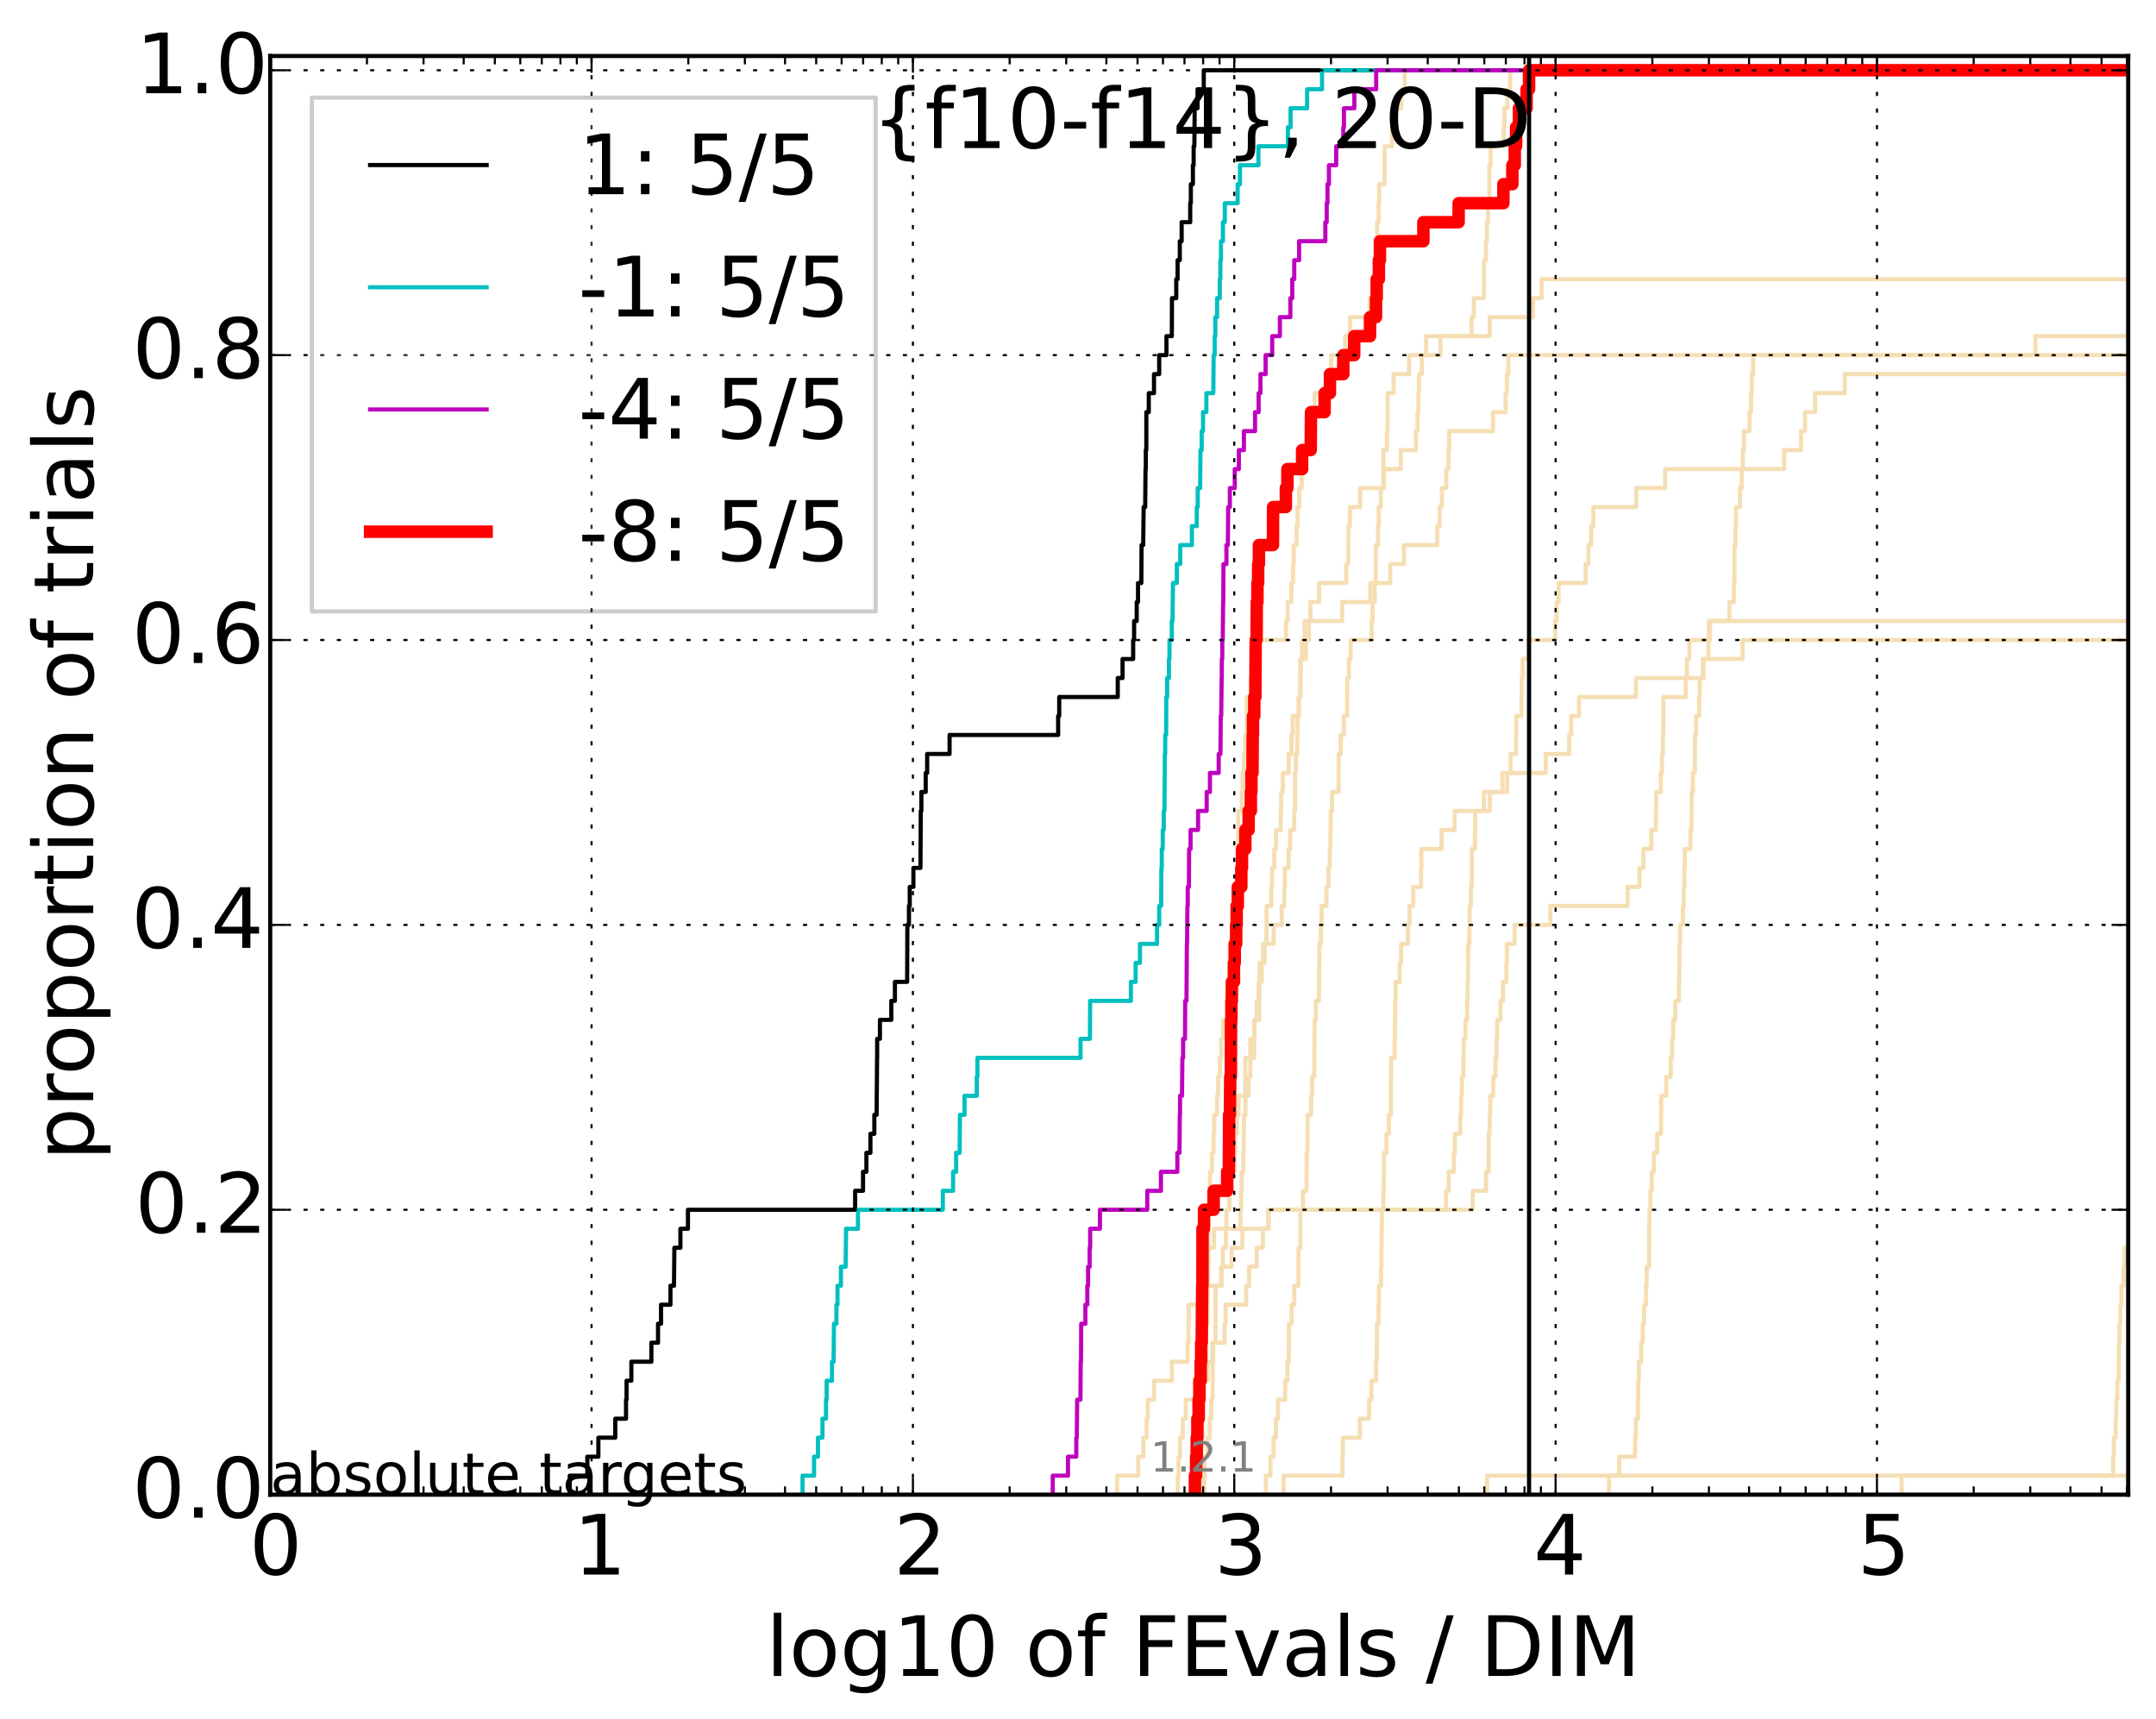 <?xml version="1.0" encoding="utf-8" standalone="no"?>
<!DOCTYPE svg PUBLIC "-//W3C//DTD SVG 1.1//EN"
  "http://www.w3.org/Graphics/SVG/1.1/DTD/svg11.dtd">
<!-- Created with matplotlib (http://matplotlib.org/) -->
<svg height="413pt" version="1.1" viewBox="0 0 518 413" width="518pt" xmlns="http://www.w3.org/2000/svg" xmlns:xlink="http://www.w3.org/1999/xlink">
 <defs>
  <style type="text/css">
*{stroke-linecap:butt;stroke-linejoin:round;}
  </style>
 </defs>
 <g id="figure_1">
  <g id="patch_1">
   <path d="
M0 413.969
L518.522 413.969
L518.522 0
L0 0
z
" style="fill:#ffffff;"/>
  </g>
  <g id="axes_1">
   <g id="patch_2">
    <path d="
M64.922 359.056
L511.322 359.056
L511.322 13.456
L64.922 13.456
z
" style="fill:#ffffff;"/>
   </g>
   <g id="line2d_1"/>
   <g id="line2d_2"/>
   <g id="line2d_3"/>
   <g id="line2d_4">
    <path clip-path="url(#p4b24e7e61f)" d="
M289.366 359.056
L289.366 354.494
L289.366 354.494
L289.366 354.494
L289.382 354.494
L289.382 349.932
L290.127 349.932
L290.127 345.369
L290.661 345.369
L290.661 340.807
L291.013 340.807
L291.013 336.244
L291.341 336.244
L291.371 327.12
L291.463 327.12
L291.463 322.557
L292.035 322.557
L292.075 308.87
L293.379 308.87
L293.379 304.308
L293.818 304.308
L293.818 299.745
L294.527 299.745
L294.527 295.183
L294.65 295.183
L294.65 290.621
L295.39 290.621
L295.39 286.058
L295.883 286.058
L295.883 281.496
L296.598 281.496
L296.598 276.934
L296.762 276.934
L296.762 272.371
L297.191 272.371
L297.191 267.809
L297.577 267.809
L297.577 263.246
L299.17 263.246
L299.201 254.122
L300.416 254.122
L300.416 249.559
L301.408 249.559
L301.408 244.997
L302.539 244.997
L302.594 235.872
L303.168 235.872
L303.168 231.31
L303.449 231.31
L303.449 226.747
L306.006 226.747
L306.006 222.185
L307.942 222.185
L307.942 217.623
L308.56 217.623
L308.56 213.06
L308.717 213.06
L308.717 208.498
L309.605 208.498
L309.605 203.936
L309.967 203.936
L309.967 199.373
L310.943 199.373
L310.943 194.811
L311.137 194.811
L311.144 185.686
L311.351 185.686
L311.351 181.124
L311.689 181.124
L311.763 171.999
L312.067 171.999
L312.067 167.437
L312.413 167.437
L312.45 158.312
L312.819 158.312
L312.819 153.749
L313.438 153.749
L313.438 149.187
L314.842 149.187
L314.842 144.625
L316.942 144.625
L316.942 140.062
L323.451 140.062
L323.451 135.5
L323.921 135.5
L324.015 126.375
L324.345 126.375
L324.345 121.813
L326.805 121.813
L326.805 117.25
L332.533 117.25
L332.533 112.688
L336.562 112.688
L336.562 108.126
L340.161 108.126
L340.161 103.563
L340.565 103.563
L340.565 99.001
L340.79 99.001
L340.79 94.439
L340.924 94.439
L340.924 89.876
L341.618 89.876
L341.618 85.314
L342.626 85.314
L342.626 80.751
L357.932 80.751
L357.932 76.189
L368.306 76.189
L368.306 71.627
L370.387 71.627
L370.387 67.064
L370.387 67.064
L511.322 67.064
L511.322 67.064" style="fill:none;stroke:#f5deb3;stroke-linecap:square;"/>
   </g>
   <g id="line2d_5">
    <path clip-path="url(#p4b24e7e61f)" d="
M282.964 359.056
L282.964 354.494
L283.167 354.494
L283.167 349.932
L283.51 349.932
L283.51 345.369
L284.181 345.369
L284.181 340.807
L284.903 340.807
L284.903 336.244
L288.332 336.244
L288.332 331.682
L290.133 331.682
L290.133 327.12
L291.294 327.12
L291.294 322.557
L294.211 322.557
L294.211 317.995
L294.451 317.995
L294.451 313.433
L299.414 313.433
L299.414 308.87
L300.118 308.87
L300.118 304.308
L301.941 304.308
L301.941 299.745
L303.43 299.745
L303.43 295.183
L304.667 295.183
L304.667 290.621
L353.838 290.621
L353.838 286.058
L357.035 286.058
L357.035 281.496
L357.658 281.496
L357.658 276.934
L357.672 276.934
L357.672 272.371
L357.896 272.371
L357.896 267.809
L358.053 267.809
L358.053 263.246
L358.768 263.246
L358.768 258.684
L359.309 258.684
L359.309 254.122
L359.536 254.122
L359.536 249.559
L359.695 249.559
L359.695 244.997
L360.497 244.997
L360.497 240.435
L361.11 240.435
L361.11 235.872
L361.919 235.872
L361.919 231.31
L362.034 231.31
L362.034 226.747
L363.909 226.747
L363.909 222.185
L372.485 222.185
L372.485 217.623
L391.04 217.623
L391.04 213.06
L393.898 213.06
L393.898 208.498
L394.846 208.498
L394.846 203.936
L396.748 203.936
L396.748 199.373
L397.819 199.373
L397.819 194.811
L397.929 194.811
L397.929 190.248
L399.01 190.248
L399.01 185.686
L399.295 185.686
L399.295 181.124
L399.522 181.124
L399.522 176.561
L399.626 176.561
L399.626 171.999
L399.629 171.999
L399.629 167.437
L405.007 167.437
L405.007 162.874
L405.29 162.874
L405.29 158.312
L405.892 158.312
L405.892 153.749
L410.6 153.749
L410.6 149.187
L410.6 149.187
L410.6 149.187
L511.322 149.187" style="fill:none;stroke:#f5deb3;stroke-linecap:square;"/>
   </g>
   <g id="line2d_6"/>
   <g id="line2d_7">
    <path clip-path="url(#p4b24e7e61f)" d="
M288.556 359.056
L288.556 354.494
L288.556 354.494
L288.556 354.494
L288.595 354.494
L288.663 345.369
L288.849 345.369
L288.849 340.807
L289.145 340.807
L289.145 336.244
L289.332 336.244
L289.332 331.682
L289.575 331.682
L289.575 327.12
L289.737 327.12
L289.774 317.995
L290.166 317.995
L290.243 304.308
L290.308 304.308
L290.308 299.745
L291.675 299.745
L291.675 295.183
L298.016 295.183
L298.016 290.621
L298.165 290.621
L298.165 286.058
L298.326 286.058
L298.326 281.496
L298.722 281.496
L298.722 276.934
L298.834 276.934
L298.863 267.809
L299.228 267.809
L299.228 263.246
L299.962 263.246
L299.962 258.684
L300.406 258.684
L300.406 254.122
L301.324 254.122
L301.389 244.997
L301.945 244.997
L301.945 240.435
L302.411 240.435
L302.411 235.872
L302.615 235.872
L302.615 231.31
L303.849 231.31
L303.849 226.747
L304.279 226.747
L304.312 217.623
L305.424 217.623
L305.424 213.06
L305.632 213.06
L305.632 208.498
L306.144 208.498
L306.144 203.936
L306.579 203.936
L306.579 199.373
L307.716 199.373
L307.716 194.811
L307.844 194.811
L307.844 190.248
L308.2 190.248
L308.2 185.686
L309.631 185.686
L309.631 181.124
L310.291 181.124
L310.291 176.561
L310.585 176.561
L310.585 171.999
L312.034 171.999
L312.034 167.437
L312.428 167.437
L312.476 158.312
L313.774 158.312
L313.774 153.749
L314.473 153.749
L314.473 149.187
L322.472 149.187
L322.472 144.625
L329.233 144.625
L329.233 140.062
L334.028 140.062
L334.028 135.5
L337.317 135.5
L337.317 130.938
L345.317 130.938
L345.317 126.375
L345.89 126.375
L345.89 121.813
L346.437 121.813
L346.437 117.25
L347.474 117.25
L347.474 112.688
L347.999 112.688
L347.999 108.126
L348.179 108.126
L348.179 103.563
L358.719 103.563
L358.719 99.001
L361.746 99.001
L361.746 94.439
L362.043 94.439
L362.043 89.876
L362.396 89.876
L362.396 85.314
L489.033 85.314
L489.033 80.751
L519.522 80.751
L519.522 80.751" style="fill:none;stroke:#f5deb3;stroke-linecap:square;"/>
   </g>
   <g id="line2d_8"/>
   <g id="line2d_9">
    <path clip-path="url(#p4b24e7e61f)" d="
M287.089 359.056
L287.089 354.494
L287.376 354.494
L287.376 349.932
L287.528 349.932
L287.528 345.369
L287.681 345.369
L287.681 340.807
L287.983 340.807
L287.983 336.244
L288.16 336.244
L288.16 331.682
L288.475 331.682
L288.475 327.12
L288.593 327.12
L288.593 322.557
L288.728 322.557
L288.838 308.87
L288.897 308.87
L288.912 295.183
L289.276 295.183
L289.276 290.621
L291.591 290.621
L291.591 286.058
L294.837 286.058
L294.837 281.496
L295.241 281.496
L295.303 267.809
L295.498 267.809
L295.577 258.684
L295.73 258.684
L295.772 244.997
L295.859 244.997
L295.859 240.435
L295.975 240.435
L295.975 235.872
L296.476 235.872
L296.476 231.31
L296.659 231.31
L296.659 226.747
L297.001 226.747
L297.001 222.185
L297.117 222.185
L297.117 217.623
L297.397 217.623
L297.397 213.06
L298.241 213.06
L298.241 208.498
L298.403 208.498
L298.403 203.936
L299.209 203.936
L299.209 199.373
L299.996 199.373
L299.996 194.811
L300.531 194.811
L300.531 190.248
L300.666 190.248
L300.666 185.686
L300.926 185.686
L300.975 176.561
L301.047 176.561
L301.047 171.999
L301.355 171.999
L301.355 167.437
L301.611 167.437
L301.691 153.749
L301.916 153.749
L301.955 144.625
L302.111 144.625
L302.111 140.062
L302.283 140.062
L302.283 135.5
L302.467 135.5
L302.467 130.938
L305.838 130.938
L305.871 121.813
L308.939 121.813
L308.939 117.25
L309.309 117.25
L309.309 112.688
L312.848 112.688
L312.848 108.126
L314.91 108.126
L314.975 99.001
L318.257 99.001
L318.257 94.439
L319.528 94.439
L319.528 89.876
L322.739 89.876
L322.739 85.314
L325.362 85.314
L325.362 80.751
L329.163 80.751
L329.163 76.189
L330.598 76.189
L330.598 71.627
L330.768 71.627
L330.768 67.064
L331.291 67.064
L331.291 62.502
L331.543 62.502
L331.543 57.94
L341.986 57.94
L341.986 53.377
L350.451 53.377
L350.451 48.815
L361.203 48.815
L361.203 44.252
L363.359 44.252
L363.359 39.69
L363.938 39.69
L363.938 35.128
L364.263 35.128
L364.263 30.565
L364.938 30.565
L364.938 26.003
L366.781 26.003
L366.781 21.441
L367.374 21.441
L367.374 16.878
L367.374 16.878
L511.322 16.878
L511.322 16.878" style="fill:none;stroke:#f5deb3;stroke-linecap:square;"/>
   </g>
   <g id="line2d_10"/>
   <g id="line2d_11">
    <path clip-path="url(#p4b24e7e61f)" d="
M456.887 359.056
L456.887 354.494
L507.709 354.494
L507.709 349.932
L507.879 349.932
L507.879 345.369
L508.306 345.369
L508.306 340.807
L508.448 340.807
L508.448 336.244
L508.71 336.244
L508.71 331.682
L509.023 331.682
L509.023 327.12
L509.101 327.12
L509.101 322.557
L509.214 322.557
L509.214 317.995
L509.42 317.995
L509.42 313.433
L509.685 313.433
L509.685 308.87
L510.209 308.87
L510.209 304.308
L510.468 304.308
L510.468 299.745
L513.246 299.745
L513.246 295.183
L513.246 295.183" style="fill:none;stroke:#f5deb3;stroke-linecap:square;"/>
   </g>
   <g id="line2d_12">
    <path clip-path="url(#p4b24e7e61f)" d="
M357.267 359.056
L357.267 354.494
L357.267 354.494
L357.267 354.494
L511.322 354.494" style="fill:none;stroke:#f5deb3;stroke-linecap:square;"/>
   </g>
   <g id="line2d_13"/>
   <g id="line2d_14"/>
   <g id="line2d_15"/>
   <g id="line2d_16">
    <path clip-path="url(#p4b24e7e61f)" d="
M511.354 359.056
L511.354 354.494
L513.788 354.494
L513.788 349.932
L513.788 349.932" style="fill:none;stroke:#f5deb3;stroke-linecap:square;"/>
   </g>
   <g id="line2d_17">
    <path clip-path="url(#p4b24e7e61f)" d="
M386.593 359.056
L386.593 354.494
L389.024 354.494
L389.024 349.932
L392.858 349.932
L392.858 345.369
L393.036 345.369
L393.036 340.807
L393.55 340.807
L393.55 336.244
L393.596 336.244
L393.596 331.682
L393.747 331.682
L393.747 327.12
L394.322 327.12
L394.322 322.557
L394.673 322.557
L394.673 317.995
L395.027 317.995
L395.027 313.433
L395.46 313.433
L395.46 308.87
L395.628 308.87
L395.628 304.308
L396.204 304.308
L396.204 299.745
L396.233 299.745
L396.233 295.183
L396.285 295.183
L396.285 290.621
L396.531 290.621
L396.531 286.058
L396.851 286.058
L396.851 281.496
L397.346 281.496
L397.346 276.934
L398.167 276.934
L398.167 272.371
L399.076 272.371
L399.076 267.809
L399.109 267.809
L399.109 263.246
L400.337 263.246
L400.337 258.684
L401.409 258.684
L401.409 254.122
L401.748 254.122
L401.748 249.559
L401.992 249.559
L401.992 244.997
L402.511 244.997
L402.511 240.435
L403.368 240.435
L403.368 235.872
L403.468 235.872
L403.468 231.31
L403.525 231.31
L403.525 226.747
L403.664 226.747
L403.664 222.185
L404.338 222.185
L404.338 217.623
L404.544 217.623
L404.544 213.06
L404.696 213.06
L404.696 208.498
L404.805 208.498
L404.805 203.936
L406.162 203.936
L406.162 199.373
L406.4 199.373
L406.4 194.811
L406.44 194.811
L406.44 190.248
L406.723 190.248
L406.723 185.686
L407.188 185.686
L407.188 181.124
L407.236 181.124
L407.236 176.561
L407.501 176.561
L407.501 171.999
L408.235 171.999
L408.235 167.437
L408.378 167.437
L408.378 162.874
L409.133 162.874
L409.133 158.312
L410.486 158.312
L410.486 153.749
L410.856 153.749
L410.856 149.187
L415.502 149.187
L415.502 144.625
L416.582 144.625
L416.582 140.062
L416.723 140.062
L416.723 135.5
L416.728 135.5
L416.728 130.938
L416.942 130.938
L416.942 126.375
L417.063 126.375
L417.063 121.813
L418.059 121.813
L418.059 117.25
L418.465 117.25
L418.465 112.688
L418.723 112.688
L418.723 108.126
L419.006 108.126
L419.006 103.563
L420.341 103.563
L420.341 99.001
L420.7 99.001
L420.7 94.439
L420.871 94.439
L420.871 89.876
L421.222 89.876
L421.222 85.314
L421.222 85.314
L421.222 85.314
L511.322 85.314" style="fill:none;stroke:#f5deb3;stroke-linecap:square;"/>
   </g>
   <g id="line2d_18">
    <path clip-path="url(#p4b24e7e61f)" d="
M268.396 359.056
L268.396 354.494
L273.455 354.494
L273.455 349.932
L274.71 349.932
L274.71 345.369
L275.482 345.369
L275.482 340.807
L275.748 340.807
L275.748 336.244
L277.272 336.244
L277.272 331.682
L281.566 331.682
L281.566 327.12
L285.351 327.12
L285.351 322.557
L285.547 322.557
L285.547 317.995
L285.591 317.995
L285.591 313.433
L289.694 313.433
L289.694 308.87
L293.541 308.87
L293.541 304.308
L295.902 304.308
L295.902 299.745
L298.491 299.745
L298.491 295.183
L304.852 295.183
L304.852 290.621
L347.413 290.621
L347.413 286.058
L348.058 286.058
L348.058 281.496
L349.305 281.496
L349.305 276.934
L349.539 276.934
L349.539 272.371
L350.846 272.371
L350.846 267.809
L351.036 267.809
L351.036 263.246
L351.224 263.246
L351.224 258.684
L351.612 258.684
L351.612 254.122
L351.66 254.122
L351.66 249.559
L352.084 249.559
L352.084 244.997
L352.485 244.997
L352.485 240.435
L352.589 240.435
L352.589 235.872
L352.708 235.872
L352.708 231.31
L352.751 231.31
L352.751 226.747
L353.039 226.747
L353.039 222.185
L353.095 222.185
L353.095 217.623
L353.394 217.623
L353.394 213.06
L353.601 213.06
L353.601 208.498
L353.623 208.498
L353.623 203.936
L354.38 203.936
L354.38 199.373
L354.405 199.373
L354.405 194.811
L357.951 194.811
L357.951 190.248
L362.146 190.248
L362.146 185.686
L371.375 185.686
L371.375 181.124
L377.022 181.124
L377.022 176.561
L377.487 176.561
L377.487 171.999
L379.377 171.999
L379.377 167.437
L393.068 167.437
L393.068 162.874
L409.32 162.874
L409.32 158.312
L418.664 158.312
L418.664 153.749
L418.664 153.749
L418.664 153.749
L511.322 153.749" style="fill:none;stroke:#f5deb3;stroke-linecap:square;"/>
   </g>
   <g id="line2d_19"/>
   <g id="line2d_20"/>
   <g id="line2d_21"/>
   <g id="line2d_22"/>
   <g id="line2d_23"/>
   <g id="line2d_24">
    <path clip-path="url(#p4b24e7e61f)" d="
M304.134 359.056
L304.134 354.494
L305.241 354.494
L305.241 349.932
L305.994 349.932
L305.994 345.369
L306.561 345.369
L306.561 340.807
L307.06 340.807
L307.06 336.244
L308.77 336.244
L308.77 331.682
L309.305 331.682
L309.305 327.12
L309.634 327.12
L309.686 317.995
L310.305 317.995
L310.305 313.433
L310.982 313.433
L310.982 308.87
L311.949 308.87
L311.992 299.745
L312.449 299.745
L312.462 290.621
L313.067 290.621
L313.067 286.058
L313.904 286.058
L313.955 276.934
L314.139 276.934
L314.152 267.809
L315.007 267.809
L315.007 263.246
L315.256 263.246
L315.256 258.684
L315.766 258.684
L315.866 244.997
L316.151 244.997
L316.151 240.435
L316.879 240.435
L316.958 231.31
L317.014 231.31
L317.014 226.747
L317.36 226.747
L317.36 222.185
L317.52 222.185
L317.52 217.623
L318.69 217.623
L318.69 213.06
L319.154 213.06
L319.154 208.498
L319.477 208.498
L319.477 203.936
L319.632 203.936
L319.736 194.811
L320.05 194.811
L320.05 190.248
L321.62 190.248
L321.632 181.124
L322.103 181.124
L322.103 176.561
L322.855 176.561
L322.855 171.999
L323.654 171.999
L323.704 162.874
L324.091 162.874
L324.091 158.312
L324.505 158.312
L324.505 153.749
L329.559 153.749
L329.559 149.187
L329.769 149.187
L329.769 144.625
L330.288 144.625
L330.288 140.062
L330.528 140.062
L330.538 130.938
L331.09 130.938
L331.09 126.375
L331.26 126.375
L331.26 121.813
L331.731 121.813
L331.731 117.25
L332.351 117.25
L332.377 108.126
L333.23 108.126
L333.23 103.563
L333.358 103.563
L333.381 94.439
L334.828 94.439
L334.828 89.876
L338.551 89.876
L338.551 85.314
L346.079 85.314
L346.079 80.751
L353.559 80.751
L353.559 76.189
L354.11 76.189
L354.11 71.627
L356.508 71.627
L356.558 62.502
L357.014 62.502
L357.014 57.94
L357.234 57.94
L357.234 53.377
L357.536 53.377
L357.536 48.815
L357.817 48.815
L357.827 39.69
L358.145 39.69
L358.145 35.128
L361.265 35.128
L361.265 30.565
L361.455 30.565
L361.455 26.003
L362.172 26.003
L362.172 21.441
L362.845 21.441
L362.845 16.878
L362.845 16.878
L511.322 16.878
L511.322 16.878" style="fill:none;stroke:#f5deb3;stroke-linecap:square;"/>
   </g>
   <g id="line2d_25"/>
   <g id="line2d_26">
    <path clip-path="url(#p4b24e7e61f)" d="
M308.386 359.056
L308.386 354.494
L322.542 354.494
L322.542 349.932
L322.614 349.932
L322.614 345.369
L326.726 345.369
L326.726 340.807
L328.944 340.807
L328.944 336.244
L329.483 336.244
L329.483 331.682
L330.629 331.682
L330.629 327.12
L330.787 327.12
L330.787 322.557
L330.831 322.557
L330.831 317.995
L331.211 317.995
L331.211 313.433
L331.304 313.433
L331.304 308.87
L331.805 308.87
L331.805 304.308
L331.895 304.308
L331.895 299.745
L331.949 299.745
L331.949 295.183
L332.008 295.183
L332.008 290.621
L332.364 290.621
L332.364 286.058
L332.464 286.058
L332.464 281.496
L332.553 281.496
L332.553 276.934
L333.115 276.934
L333.115 272.371
L333.699 272.371
L333.699 267.809
L334.172 267.809
L334.172 263.246
L334.18 263.246
L334.18 258.684
L334.241 258.684
L334.241 254.122
L335.073 254.122
L335.073 249.559
L335.154 249.559
L335.154 244.997
L335.2 244.997
L335.2 240.435
L335.307 240.435
L335.307 235.872
L336.28 235.872
L336.28 231.31
L336.621 231.31
L336.621 226.747
L338.244 226.747
L338.244 222.185
L338.655 222.185
L338.655 217.623
L339.533 217.623
L339.533 213.06
L341.411 213.06
L341.411 208.498
L341.49 208.498
L341.49 203.936
L346.357 203.936
L346.357 199.373
L349.473 199.373
L349.473 194.811
L356.538 194.811
L356.538 190.248
L360.968 190.248
L360.968 185.686
L362.924 185.686
L362.924 181.124
L364.229 181.124
L364.229 176.561
L364.301 176.561
L364.301 171.999
L365.529 171.999
L365.529 167.437
L365.599 167.437
L365.599 162.874
L365.822 162.874
L365.822 158.312
L367.198 158.312
L367.198 153.749
L373.643 153.749
L373.643 149.187
L373.982 149.187
L373.982 144.625
L374.476 144.625
L374.476 140.062
L380.974 140.062
L380.974 135.5
L381.645 135.5
L381.645 130.938
L382.291 130.938
L382.291 126.375
L382.824 126.375
L382.824 121.813
L393.131 121.813
L393.131 117.25
L400.07 117.25
L400.07 112.688
L428.658 112.688
L428.658 108.126
L432.714 108.126
L432.714 103.563
L433.674 103.563
L433.674 99.001
L436.09 99.001
L436.09 94.439
L443.221 94.439
L443.221 89.876
L443.221 89.876
L443.221 89.876
L511.322 89.876" style="fill:none;stroke:#f5deb3;stroke-linecap:square;"/>
   </g>
   <g id="line2d_27"/>
   <g id="line2d_28">
    <path clip-path="url(#p4b24e7e61f)" d="
M287.295 359.056
L287.295 354.494
L287.295 354.494
L287.295 354.494
L287.354 354.494
L287.354 349.932
L287.471 349.932
L287.471 345.369
L287.749 345.369
L287.797 336.244
L288.033 336.244
L288.033 331.682
L288.165 331.682
L288.165 327.12
L288.716 327.12
L288.817 317.995
L288.861 317.995
L288.861 313.433
L289.465 313.433
L289.465 308.87
L289.787 308.87
L289.787 304.308
L290.247 304.308
L290.312 290.621
L290.447 290.621
L290.447 286.058
L290.703 286.058
L290.703 281.496
L291.171 281.496
L291.171 276.934
L291.583 276.934
L291.583 272.371
L291.721 272.371
L291.721 267.809
L292.403 267.809
L292.403 263.246
L292.668 263.246
L292.668 258.684
L293.1 258.684
L293.1 254.122
L293.397 254.122
L293.397 249.559
L293.887 249.559
L293.887 244.997
L294.961 244.997
L294.996 235.872
L295.321 235.872
L295.321 231.31
L295.441 231.31
L295.441 226.747
L296.045 226.747
L296.045 222.185
L296.87 222.185
L296.907 213.06
L297.433 213.06
L297.502 194.811
L298.335 194.811
L298.335 190.248
L298.548 190.248
L298.548 185.686
L298.882 185.686
L298.882 181.124
L299.159 181.124
L299.159 176.561
L299.533 176.561
L299.543 167.437
L300.492 167.437
L300.492 162.874
L300.956 162.874
L300.956 158.312
L302.17 158.312
L302.17 153.749
L308.976 153.749
L308.976 149.187
L309.369 149.187
L309.369 144.625
L310.258 144.625
L310.258 140.062
L310.662 140.062
L310.662 135.5
L310.831 135.5
L310.831 130.938
L311.504 130.938
L311.504 126.375
L311.742 126.375
L311.742 121.813
L312.151 121.813
L312.151 117.25
L312.741 117.25
L312.741 112.688
L312.966 112.688
L312.966 108.126
L313.999 108.126
L313.999 103.563
L315.727 103.563
L315.727 99.001
L315.856 99.001
L315.856 94.439
L318.969 94.439
L318.969 89.876
L319.781 89.876
L319.781 85.314
L323.207 85.314
L323.207 80.751
L324.355 80.751
L324.355 76.189
L329.073 76.189
L329.073 71.627
L329.839 71.627
L329.839 67.064
L330.732 67.064
L330.802 57.94
L330.867 57.94
L330.867 53.377
L331.237 53.377
L331.237 48.815
L331.362 48.815
L331.362 44.252
L332.65 44.252
L332.701 35.128
L334.472 35.128
L334.472 30.565
L335.493 30.565
L335.493 26.003
L336.658 26.003
L336.658 21.441
L337.506 21.441
L337.506 16.878
L337.506 16.878
L511.322 16.878
L511.322 16.878" style="fill:none;stroke:#f5deb3;stroke-linecap:square;"/>
   </g>
   <g id="line2d_29"/>
   <g id="line2d_30"/>
   <g id="line2d_31">
    <path clip-path="url(#p4b24e7e61f)" d="
M136.876 359.056
L136.876 354.494
L141.108 354.494
L141.108 349.932
L143.765 349.932
L143.765 345.369
L147.821 345.369
L147.821 340.807
L150.406 340.807
L150.406 336.244
L150.537 336.244
L150.537 331.682
L151.691 331.682
L151.691 327.12
L156.498 327.12
L156.498 322.557
L158.097 322.557
L158.097 317.995
L158.819 317.995
L158.819 313.433
L161.084 313.433
L161.084 308.87
L161.931 308.87
L162.024 299.745
L163.474 299.745
L163.474 295.183
L165.287 295.183
L165.287 290.621
L205.454 290.621
L205.454 286.058
L207.353 286.058
L207.353 281.496
L208.158 281.496
L208.158 276.934
L209.126 276.934
L209.126 272.371
L210.068 272.371
L210.068 267.809
L210.616 267.809
L210.724 254.122
L210.746 254.122
L210.746 249.559
L211.411 249.559
L211.411 244.997
L214.142 244.997
L214.142 240.435
L215.012 240.435
L215.012 235.872
L217.95 235.872
L218.002 222.185
L218.384 222.185
L218.384 217.623
L218.573 217.623
L218.573 213.06
L219.453 213.06
L219.453 208.498
L221.147 208.498
L221.227 194.811
L221.369 194.811
L221.369 190.248
L222.41 190.248
L222.41 185.686
L222.76 185.686
L222.76 181.124
L228.146 181.124
L228.146 176.561
L254.229 176.561
L254.229 171.999
L254.489 171.999
L254.489 167.437
L268.551 167.437
L268.551 162.874
L269.709 162.874
L269.709 158.312
L272.253 158.312
L272.253 153.749
L272.48 153.749
L272.48 149.187
L273.106 149.187
L273.106 144.625
L273.419 144.625
L273.419 140.062
L274.214 140.062
L274.276 130.938
L274.665 130.938
L274.774 121.813
L275.141 121.813
L275.224 112.688
L275.293 112.688
L275.293 108.126
L275.41 108.126
L275.423 99.001
L276.003 99.001
L276.003 94.439
L277.26 94.439
L277.26 89.876
L278.506 89.876
L278.506 85.314
L280.251 85.314
L280.251 80.751
L281.547 80.751
L281.574 71.627
L282.603 71.627
L282.603 67.064
L282.929 67.064
L282.929 62.502
L283.458 62.502
L283.458 57.94
L283.901 57.94
L283.901 53.377
L285.961 53.377
L285.961 48.815
L286.11 48.815
L286.11 44.252
L286.607 44.252
L286.607 39.69
L286.785 39.69
L286.785 35.128
L286.962 35.128
L287.031 26.003
L287.723 26.003
L287.723 21.441
L289.216 21.441
L289.216 16.878
L289.216 16.878
L511.322 16.878
L511.322 16.878" style="fill:none;stroke:#000000;stroke-linecap:square;"/>
   </g>
   <g id="line2d_32"/>
   <g id="line2d_33">
    <path clip-path="url(#p4b24e7e61f)" d="
M192.821 359.056
L192.821 354.494
L195.588 354.494
L195.588 349.932
L196.527 349.932
L196.527 345.369
L197.602 345.369
L197.602 340.807
L198.457 340.807
L198.457 336.244
L198.613 336.244
L198.613 331.682
L199.894 331.682
L199.894 327.12
L200.281 327.12
L200.37 317.995
L200.955 317.995
L200.955 313.433
L201.215 313.433
L201.215 308.87
L202.04 308.87
L202.04 304.308
L203.172 304.308
L203.28 295.183
L206.132 295.183
L206.132 290.621
L226.522 290.621
L226.522 286.058
L228.986 286.058
L228.986 281.496
L229.72 281.496
L229.72 276.934
L230.57 276.934
L230.63 267.809
L231.737 267.809
L231.737 263.246
L234.674 263.246
L234.674 258.684
L234.843 258.684
L234.843 254.122
L259.612 254.122
L259.612 249.559
L261.865 249.559
L261.917 240.435
L271.705 240.435
L271.705 235.872
L272.846 235.872
L272.846 231.31
L273.883 231.31
L273.883 226.747
L277.982 226.747
L277.982 222.185
L278.511 222.185
L278.511 217.623
L278.979 217.623
L279.038 208.498
L279.129 208.498
L279.129 203.936
L279.362 203.936
L279.362 199.373
L279.604 199.373
L279.604 194.811
L279.773 194.811
L279.87 181.124
L279.95 181.124
L279.95 176.561
L280.18 176.561
L280.221 167.437
L280.42 167.437
L280.42 162.874
L280.845 162.874
L280.845 158.312
L280.982 158.312
L280.982 153.749
L281.537 153.749
L281.537 149.187
L281.712 149.187
L281.822 140.062
L282.742 140.062
L282.742 135.5
L283.562 135.5
L283.562 130.938
L286.361 130.938
L286.361 126.375
L287.532 126.375
L287.532 121.813
L287.771 121.813
L287.771 117.25
L288.343 117.25
L288.422 108.126
L288.72 108.126
L288.72 103.563
L289.046 103.563
L289.046 99.001
L289.842 99.001
L289.842 94.439
L291.511 94.439
L291.595 85.314
L291.841 85.314
L291.841 80.751
L291.993 80.751
L291.993 76.189
L292.418 76.189
L292.418 71.627
L293.061 71.627
L293.061 67.064
L293.2 67.064
L293.2 62.502
L293.346 62.502
L293.346 57.94
L293.822 57.94
L293.822 53.377
L294.273 53.377
L294.273 48.815
L297.355 48.815
L297.355 44.252
L297.915 44.252
L297.915 39.69
L302.345 39.69
L302.345 35.128
L309.435 35.128
L309.435 30.565
L310.076 30.565
L310.076 26.003
L314.044 26.003
L314.044 21.441
L317.627 21.441
L317.627 16.878
L317.627 16.878
L511.322 16.878
L511.322 16.878" style="fill:none;stroke:#00bfbf;stroke-linecap:square;"/>
   </g>
   <g id="line2d_34"/>
   <g id="line2d_35">
    <path clip-path="url(#p4b24e7e61f)" d="
M252.931 359.056
L252.931 354.494
L256.595 354.494
L256.595 349.932
L258.588 349.932
L258.588 345.369
L258.707 345.369
L258.8 336.244
L259.582 336.244
L259.652 327.12
L259.723 327.12
L259.768 317.995
L260.772 317.995
L260.772 313.433
L261.236 313.433
L261.236 308.87
L261.423 308.87
L261.423 304.308
L261.799 304.308
L261.799 299.745
L261.921 299.745
L261.921 295.183
L264.267 295.183
L264.267 290.621
L275.645 290.621
L275.645 286.058
L278.931 286.058
L278.931 281.496
L282.869 281.496
L282.869 276.934
L283.379 276.934
L283.458 267.809
L283.513 267.809
L283.513 263.246
L283.987 263.246
L284.082 254.122
L284.254 254.122
L284.254 249.559
L284.71 249.559
L284.756 240.435
L285.062 240.435
L285.161 226.747
L285.201 226.747
L285.292 217.623
L285.365 217.623
L285.365 213.06
L285.651 213.06
L285.698 203.936
L286.046 203.936
L286.046 199.373
L287.849 199.373
L287.849 194.811
L289.918 194.811
L289.918 190.248
L290.703 190.248
L290.703 185.686
L292.805 185.686
L292.805 181.124
L293.224 181.124
L293.305 171.999
L293.405 171.999
L293.515 162.874
L293.55 162.874
L293.55 158.312
L293.663 158.312
L293.663 153.749
L293.778 153.749
L293.869 144.625
L293.904 144.625
L293.949 135.5
L294.662 135.5
L294.662 130.938
L294.999 130.938
L295.087 121.813
L295.487 121.813
L295.487 117.25
L296.665 117.25
L296.665 112.688
L297.653 112.688
L297.653 108.126
L298.863 108.126
L298.863 103.563
L301.539 103.563
L301.539 99.001
L302.394 99.001
L302.394 94.439
L302.836 94.439
L302.836 89.876
L304.075 89.876
L304.075 85.314
L305.664 85.314
L305.664 80.751
L307.505 80.751
L307.505 76.189
L310.019 76.189
L310.019 71.627
L310.476 71.627
L310.476 67.064
L310.96 67.064
L310.96 62.502
L312.123 62.502
L312.123 57.94
L318.426 57.94
L318.426 53.377
L318.755 53.377
L318.755 48.815
L318.943 48.815
L318.943 44.252
L319.286 44.252
L319.286 39.69
L321.038 39.69
L321.038 35.128
L322.747 35.128
L322.747 30.565
L322.898 30.565
L322.898 26.003
L325.396 26.003
L325.396 21.441
L330.643 21.441
L330.643 16.878
L330.643 16.878
L511.322 16.878
L511.322 16.878" style="fill:none;stroke:#bf00bf;stroke-linecap:square;"/>
   </g>
   <g id="line2d_36"/>
   <g id="line2d_37">
    <path clip-path="url(#p4b24e7e61f)" d="
M287.089 359.056
L287.089 354.494
L287.376 354.494
L287.376 349.932
L287.528 349.932
L287.528 345.369
L287.681 345.369
L287.681 340.807
L287.983 340.807
L287.983 336.244
L288.16 336.244
L288.16 331.682
L288.475 331.682
L288.475 327.12
L288.593 327.12
L288.593 322.557
L288.728 322.557
L288.838 308.87
L288.897 308.87
L288.912 295.183
L289.276 295.183
L289.276 290.621
L291.591 290.621
L291.591 286.058
L294.837 286.058
L294.837 281.496
L295.241 281.496
L295.303 267.809
L295.498 267.809
L295.577 258.684
L295.73 258.684
L295.772 244.997
L295.859 244.997
L295.859 240.435
L295.975 240.435
L295.975 235.872
L296.476 235.872
L296.476 231.31
L296.659 231.31
L296.659 226.747
L297.001 226.747
L297.001 222.185
L297.117 222.185
L297.117 217.623
L297.397 217.623
L297.397 213.06
L298.241 213.06
L298.241 208.498
L298.403 208.498
L298.403 203.936
L299.209 203.936
L299.209 199.373
L299.996 199.373
L299.996 194.811
L300.531 194.811
L300.531 190.248
L300.666 190.248
L300.666 185.686
L300.926 185.686
L300.975 176.561
L301.047 176.561
L301.047 171.999
L301.355 171.999
L301.355 167.437
L301.611 167.437
L301.691 153.749
L301.916 153.749
L301.955 144.625
L302.111 144.625
L302.111 140.062
L302.283 140.062
L302.283 135.5
L302.467 135.5
L302.467 130.938
L305.838 130.938
L305.871 121.813
L308.939 121.813
L308.939 117.25
L309.309 117.25
L309.309 112.688
L312.848 112.688
L312.848 108.126
L314.91 108.126
L314.975 99.001
L318.257 99.001
L318.257 94.439
L319.528 94.439
L319.528 89.876
L322.739 89.876
L322.739 85.314
L325.362 85.314
L325.362 80.751
L329.163 80.751
L329.163 76.189
L330.598 76.189
L330.598 71.627
L330.768 71.627
L330.768 67.064
L331.291 67.064
L331.291 62.502
L331.543 62.502
L331.543 57.94
L341.986 57.94
L341.986 53.377
L350.451 53.377
L350.451 48.815
L361.203 48.815
L361.203 44.252
L363.359 44.252
L363.359 39.69
L363.938 39.69
L363.938 35.128
L364.263 35.128
L364.263 30.565
L364.938 30.565
L364.938 26.003
L366.781 26.003
L366.781 21.441
L367.374 21.441
L367.374 16.878
L367.374 16.878
L511.322 16.878
L511.322 16.878" style="fill:none;stroke:#ff0000;stroke-linecap:square;stroke-width:3.0;"/>
   </g>
   <g id="line2d_38"/>
   <g id="line2d_39">
    <path clip-path="url(#p4b24e7e61f)" d="
M367.374 359.056
L367.374 13.456" style="fill:none;stroke:#000000;stroke-linecap:square;"/>
   </g>
   <g id="patch_3">
    <path d="
M64.922 13.456
L511.322 13.456" style="fill:none;stroke:#000000;stroke-linecap:square;stroke-linejoin:miter;"/>
   </g>
   <g id="patch_4">
    <path d="
M511.322 359.056
L511.322 13.456" style="fill:none;stroke:#000000;stroke-linecap:square;stroke-linejoin:miter;"/>
   </g>
   <g id="patch_5">
    <path d="
M64.922 359.056
L511.322 359.056" style="fill:none;stroke:#000000;stroke-linecap:square;stroke-linejoin:miter;"/>
   </g>
   <g id="patch_6">
    <path d="
M64.922 359.056
L64.922 13.456" style="fill:none;stroke:#000000;stroke-linecap:square;stroke-linejoin:miter;"/>
   </g>
   <g id="matplotlib.axis_1">
    <g id="xtick_1">
     <g id="line2d_40">
      <path clip-path="url(#p4b24e7e61f)" d="
M64.922 359.056
L64.922 13.456" style="fill:none;stroke:#000000;stroke-dasharray:1,3;stroke-dashoffset:0.0;stroke-width:0.5;"/>
     </g>
     <g id="line2d_41">
      <defs>
       <path d="
M0 0
L0 -4" id="m93b0483c22" style="stroke:#000000;stroke-width:0.5;"/>
      </defs>
      <g>
       <use style="stroke:#000000;stroke-width:0.5;" x="64.922" xlink:href="#m93b0483c22" y="359.056"/>
      </g>
     </g>
     <g id="line2d_42">
      <defs>
       <path d="
M0 0
L0 4" id="m741efc42ff" style="stroke:#000000;stroke-width:0.5;"/>
      </defs>
      <g>
       <use style="stroke:#000000;stroke-width:0.5;" x="64.922" xlink:href="#m741efc42ff" y="13.456"/>
      </g>
     </g>
     <g id="text_1">
      <!-- 0 -->
      <defs>
       <path d="
M31.781 66.406
Q24.172 66.406 20.328 58.906
Q16.5 51.422 16.5 36.375
Q16.5 21.391 20.328 13.891
Q24.172 6.391 31.781 6.391
Q39.453 6.391 43.281 13.891
Q47.125 21.391 47.125 36.375
Q47.125 51.422 43.281 58.906
Q39.453 66.406 31.781 66.406
M31.781 74.219
Q44.047 74.219 50.516 64.516
Q56.984 54.828 56.984 36.375
Q56.984 17.969 50.516 8.266
Q44.047 -1.422 31.781 -1.422
Q19.531 -1.422 13.062 8.266
Q6.594 17.969 6.594 36.375
Q6.594 54.828 13.062 64.516
Q19.531 74.219 31.781 74.219" id="BitstreamVeraSans-Roman-30"/>
      </defs>
      <g transform="translate(59.883 378.253)scale(0.2 -0.2)">
       <use xlink:href="#BitstreamVeraSans-Roman-30"/>
      </g>
     </g>
    </g>
    <g id="xtick_2">
     <g id="line2d_43">
      <path clip-path="url(#p4b24e7e61f)" d="
M142.129 359.056
L142.129 13.456" style="fill:none;stroke:#000000;stroke-dasharray:1,3;stroke-dashoffset:0.0;stroke-width:0.5;"/>
     </g>
     <g id="line2d_44">
      <g>
       <use style="stroke:#000000;stroke-width:0.5;" x="142.129" xlink:href="#m93b0483c22" y="359.056"/>
      </g>
     </g>
     <g id="line2d_45">
      <g>
       <use style="stroke:#000000;stroke-width:0.5;" x="142.129" xlink:href="#m741efc42ff" y="13.456"/>
      </g>
     </g>
     <g id="text_2">
      <!-- 1 -->
      <defs>
       <path d="
M12.406 8.297
L28.516 8.297
L28.516 63.922
L10.984 60.406
L10.984 69.391
L28.422 72.906
L38.281 72.906
L38.281 8.297
L54.391 8.297
L54.391 0
L12.406 0
z
" id="BitstreamVeraSans-Roman-31"/>
      </defs>
      <g transform="translate(137.788 378.253)scale(0.2 -0.2)">
       <use xlink:href="#BitstreamVeraSans-Roman-31"/>
      </g>
     </g>
    </g>
    <g id="xtick_3">
     <g id="line2d_46">
      <path clip-path="url(#p4b24e7e61f)" d="
M219.336 359.056
L219.336 13.456" style="fill:none;stroke:#000000;stroke-dasharray:1,3;stroke-dashoffset:0.0;stroke-width:0.5;"/>
     </g>
     <g id="line2d_47">
      <g>
       <use style="stroke:#000000;stroke-width:0.5;" x="219.336" xlink:href="#m93b0483c22" y="359.056"/>
      </g>
     </g>
     <g id="line2d_48">
      <g>
       <use style="stroke:#000000;stroke-width:0.5;" x="219.336" xlink:href="#m741efc42ff" y="13.456"/>
      </g>
     </g>
     <g id="text_3">
      <!-- 2 -->
      <defs>
       <path d="
M19.188 8.297
L53.609 8.297
L53.609 0
L7.328 0
L7.328 8.297
Q12.938 14.109 22.625 23.891
Q32.328 33.688 34.812 36.531
Q39.547 41.844 41.422 45.531
Q43.312 49.219 43.312 52.781
Q43.312 58.594 39.234 62.25
Q35.156 65.922 28.609 65.922
Q23.969 65.922 18.812 64.312
Q13.672 62.703 7.812 59.422
L7.812 69.391
Q13.766 71.781 18.938 73
Q24.125 74.219 28.422 74.219
Q39.75 74.219 46.484 68.547
Q53.219 62.891 53.219 53.422
Q53.219 48.922 51.531 44.891
Q49.859 40.875 45.406 35.406
Q44.188 33.984 37.641 27.219
Q31.109 20.453 19.188 8.297" id="BitstreamVeraSans-Roman-32"/>
      </defs>
      <g transform="translate(214.708 378.253)scale(0.2 -0.2)">
       <use xlink:href="#BitstreamVeraSans-Roman-32"/>
      </g>
     </g>
    </g>
    <g id="xtick_4">
     <g id="line2d_49">
      <path clip-path="url(#p4b24e7e61f)" d="
M296.543 359.056
L296.543 13.456" style="fill:none;stroke:#000000;stroke-dasharray:1,3;stroke-dashoffset:0.0;stroke-width:0.5;"/>
     </g>
     <g id="line2d_50">
      <g>
       <use style="stroke:#000000;stroke-width:0.5;" x="296.543" xlink:href="#m93b0483c22" y="359.056"/>
      </g>
     </g>
     <g id="line2d_51">
      <g>
       <use style="stroke:#000000;stroke-width:0.5;" x="296.543" xlink:href="#m741efc42ff" y="13.456"/>
      </g>
     </g>
     <g id="text_4">
      <!-- 3 -->
      <defs>
       <path d="
M40.578 39.312
Q47.656 37.797 51.625 33
Q55.609 28.219 55.609 21.188
Q55.609 10.406 48.188 4.484
Q40.766 -1.422 27.094 -1.422
Q22.516 -1.422 17.656 -0.516
Q12.797 0.391 7.625 2.203
L7.625 11.719
Q11.719 9.328 16.594 8.109
Q21.484 6.891 26.812 6.891
Q36.078 6.891 40.938 10.547
Q45.797 14.203 45.797 21.188
Q45.797 27.641 41.281 31.266
Q36.766 34.906 28.719 34.906
L20.219 34.906
L20.219 43.016
L29.109 43.016
Q36.375 43.016 40.234 45.922
Q44.094 48.828 44.094 54.297
Q44.094 59.906 40.109 62.906
Q36.141 65.922 28.719 65.922
Q24.656 65.922 20.016 65.031
Q15.375 64.156 9.812 62.312
L9.812 71.094
Q15.438 72.656 20.344 73.438
Q25.25 74.219 29.594 74.219
Q40.828 74.219 47.359 69.109
Q53.906 64.016 53.906 55.328
Q53.906 49.266 50.438 45.094
Q46.969 40.922 40.578 39.312" id="BitstreamVeraSans-Roman-33"/>
      </defs>
      <g transform="translate(291.745 378.253)scale(0.2 -0.2)">
       <use xlink:href="#BitstreamVeraSans-Roman-33"/>
      </g>
     </g>
    </g>
    <g id="xtick_5">
     <g id="line2d_52">
      <path clip-path="url(#p4b24e7e61f)" d="
M373.75 359.056
L373.75 13.456" style="fill:none;stroke:#000000;stroke-dasharray:1,3;stroke-dashoffset:0.0;stroke-width:0.5;"/>
     </g>
     <g id="line2d_53">
      <g>
       <use style="stroke:#000000;stroke-width:0.5;" x="373.75" xlink:href="#m93b0483c22" y="359.056"/>
      </g>
     </g>
     <g id="line2d_54">
      <g>
       <use style="stroke:#000000;stroke-width:0.5;" x="373.75" xlink:href="#m741efc42ff" y="13.456"/>
      </g>
     </g>
     <g id="text_5">
      <!-- 4 -->
      <defs>
       <path d="
M37.797 64.312
L12.891 25.391
L37.797 25.391
z

M35.203 72.906
L47.609 72.906
L47.609 25.391
L58.016 25.391
L58.016 17.188
L47.609 17.188
L47.609 0
L37.797 0
L37.797 17.188
L4.891 17.188
L4.891 26.703
z
" id="BitstreamVeraSans-Roman-34"/>
      </defs>
      <g transform="translate(368.438 378.253)scale(0.2 -0.2)">
       <use xlink:href="#BitstreamVeraSans-Roman-34"/>
      </g>
     </g>
    </g>
    <g id="xtick_6">
     <g id="line2d_55">
      <path clip-path="url(#p4b24e7e61f)" d="
M450.957 359.056
L450.957 13.456" style="fill:none;stroke:#000000;stroke-dasharray:1,3;stroke-dashoffset:0.0;stroke-width:0.5;"/>
     </g>
     <g id="line2d_56">
      <g>
       <use style="stroke:#000000;stroke-width:0.5;" x="450.957" xlink:href="#m93b0483c22" y="359.056"/>
      </g>
     </g>
     <g id="line2d_57">
      <g>
       <use style="stroke:#000000;stroke-width:0.5;" x="450.957" xlink:href="#m741efc42ff" y="13.456"/>
      </g>
     </g>
     <g id="text_6">
      <!-- 5 -->
      <defs>
       <path d="
M10.797 72.906
L49.516 72.906
L49.516 64.594
L19.828 64.594
L19.828 46.734
Q21.969 47.469 24.109 47.828
Q26.266 48.188 28.422 48.188
Q40.625 48.188 47.75 41.5
Q54.891 34.812 54.891 23.391
Q54.891 11.625 47.562 5.094
Q40.234 -1.422 26.906 -1.422
Q22.312 -1.422 17.547 -0.641
Q12.797 0.141 7.719 1.703
L7.719 11.625
Q12.109 9.234 16.797 8.062
Q21.484 6.891 26.703 6.891
Q35.156 6.891 40.078 11.328
Q45.016 15.766 45.016 23.391
Q45.016 31 40.078 35.438
Q35.156 39.891 26.703 39.891
Q22.75 39.891 18.812 39.016
Q14.891 38.141 10.797 36.281
z
" id="BitstreamVeraSans-Roman-35"/>
      </defs>
      <g transform="translate(446.24 378.253)scale(0.2 -0.2)">
       <use xlink:href="#BitstreamVeraSans-Roman-35"/>
      </g>
     </g>
    </g>
    <g id="xtick_7">
     <g id="line2d_58">
      <defs>
       <path d="
M0 0
L0 -2" id="m177f7580d0" style="stroke:#000000;stroke-width:0.5;"/>
      </defs>
      <g>
       <use style="stroke:#000000;stroke-width:0.5;" x="88.164" xlink:href="#m177f7580d0" y="359.056"/>
      </g>
     </g>
     <g id="line2d_59">
      <defs>
       <path d="
M0 0
L0 2" id="m5284c7e2a0" style="stroke:#000000;stroke-width:0.5;"/>
      </defs>
      <g>
       <use style="stroke:#000000;stroke-width:0.5;" x="88.164" xlink:href="#m5284c7e2a0" y="13.456"/>
      </g>
     </g>
    </g>
    <g id="xtick_8">
     <g id="line2d_60">
      <g>
       <use style="stroke:#000000;stroke-width:0.5;" x="101.759" xlink:href="#m177f7580d0" y="359.056"/>
      </g>
     </g>
     <g id="line2d_61">
      <g>
       <use style="stroke:#000000;stroke-width:0.5;" x="101.759" xlink:href="#m5284c7e2a0" y="13.456"/>
      </g>
     </g>
    </g>
    <g id="xtick_9">
     <g id="line2d_62">
      <g>
       <use style="stroke:#000000;stroke-width:0.5;" x="111.405" xlink:href="#m177f7580d0" y="359.056"/>
      </g>
     </g>
     <g id="line2d_63">
      <g>
       <use style="stroke:#000000;stroke-width:0.5;" x="111.405" xlink:href="#m5284c7e2a0" y="13.456"/>
      </g>
     </g>
    </g>
    <g id="xtick_10">
     <g id="line2d_64">
      <g>
       <use style="stroke:#000000;stroke-width:0.5;" x="118.887" xlink:href="#m177f7580d0" y="359.056"/>
      </g>
     </g>
     <g id="line2d_65">
      <g>
       <use style="stroke:#000000;stroke-width:0.5;" x="118.887" xlink:href="#m5284c7e2a0" y="13.456"/>
      </g>
     </g>
    </g>
    <g id="xtick_11">
     <g id="line2d_66">
      <g>
       <use style="stroke:#000000;stroke-width:0.5;" x="125.001" xlink:href="#m177f7580d0" y="359.056"/>
      </g>
     </g>
     <g id="line2d_67">
      <g>
       <use style="stroke:#000000;stroke-width:0.5;" x="125.001" xlink:href="#m5284c7e2a0" y="13.456"/>
      </g>
     </g>
    </g>
    <g id="xtick_12">
     <g id="line2d_68">
      <g>
       <use style="stroke:#000000;stroke-width:0.5;" x="130.169" xlink:href="#m177f7580d0" y="359.056"/>
      </g>
     </g>
     <g id="line2d_69">
      <g>
       <use style="stroke:#000000;stroke-width:0.5;" x="130.169" xlink:href="#m5284c7e2a0" y="13.456"/>
      </g>
     </g>
    </g>
    <g id="xtick_13">
     <g id="line2d_70">
      <g>
       <use style="stroke:#000000;stroke-width:0.5;" x="134.647" xlink:href="#m177f7580d0" y="359.056"/>
      </g>
     </g>
     <g id="line2d_71">
      <g>
       <use style="stroke:#000000;stroke-width:0.5;" x="134.647" xlink:href="#m5284c7e2a0" y="13.456"/>
      </g>
     </g>
    </g>
    <g id="xtick_14">
     <g id="line2d_72">
      <g>
       <use style="stroke:#000000;stroke-width:0.5;" x="138.596" xlink:href="#m177f7580d0" y="359.056"/>
      </g>
     </g>
     <g id="line2d_73">
      <g>
       <use style="stroke:#000000;stroke-width:0.5;" x="138.596" xlink:href="#m5284c7e2a0" y="13.456"/>
      </g>
     </g>
    </g>
    <g id="xtick_15">
     <g id="line2d_74">
      <g>
       <use style="stroke:#000000;stroke-width:0.5;" x="165.371" xlink:href="#m177f7580d0" y="359.056"/>
      </g>
     </g>
     <g id="line2d_75">
      <g>
       <use style="stroke:#000000;stroke-width:0.5;" x="165.371" xlink:href="#m5284c7e2a0" y="13.456"/>
      </g>
     </g>
    </g>
    <g id="xtick_16">
     <g id="line2d_76">
      <g>
       <use style="stroke:#000000;stroke-width:0.5;" x="178.966" xlink:href="#m177f7580d0" y="359.056"/>
      </g>
     </g>
     <g id="line2d_77">
      <g>
       <use style="stroke:#000000;stroke-width:0.5;" x="178.966" xlink:href="#m5284c7e2a0" y="13.456"/>
      </g>
     </g>
    </g>
    <g id="xtick_17">
     <g id="line2d_78">
      <g>
       <use style="stroke:#000000;stroke-width:0.5;" x="188.612" xlink:href="#m177f7580d0" y="359.056"/>
      </g>
     </g>
     <g id="line2d_79">
      <g>
       <use style="stroke:#000000;stroke-width:0.5;" x="188.612" xlink:href="#m5284c7e2a0" y="13.456"/>
      </g>
     </g>
    </g>
    <g id="xtick_18">
     <g id="line2d_80">
      <g>
       <use style="stroke:#000000;stroke-width:0.5;" x="196.094" xlink:href="#m177f7580d0" y="359.056"/>
      </g>
     </g>
     <g id="line2d_81">
      <g>
       <use style="stroke:#000000;stroke-width:0.5;" x="196.094" xlink:href="#m5284c7e2a0" y="13.456"/>
      </g>
     </g>
    </g>
    <g id="xtick_19">
     <g id="line2d_82">
      <g>
       <use style="stroke:#000000;stroke-width:0.5;" x="202.208" xlink:href="#m177f7580d0" y="359.056"/>
      </g>
     </g>
     <g id="line2d_83">
      <g>
       <use style="stroke:#000000;stroke-width:0.5;" x="202.208" xlink:href="#m5284c7e2a0" y="13.456"/>
      </g>
     </g>
    </g>
    <g id="xtick_20">
     <g id="line2d_84">
      <g>
       <use style="stroke:#000000;stroke-width:0.5;" x="207.377" xlink:href="#m177f7580d0" y="359.056"/>
      </g>
     </g>
     <g id="line2d_85">
      <g>
       <use style="stroke:#000000;stroke-width:0.5;" x="207.377" xlink:href="#m5284c7e2a0" y="13.456"/>
      </g>
     </g>
    </g>
    <g id="xtick_21">
     <g id="line2d_86">
      <g>
       <use style="stroke:#000000;stroke-width:0.5;" x="211.854" xlink:href="#m177f7580d0" y="359.056"/>
      </g>
     </g>
     <g id="line2d_87">
      <g>
       <use style="stroke:#000000;stroke-width:0.5;" x="211.854" xlink:href="#m5284c7e2a0" y="13.456"/>
      </g>
     </g>
    </g>
    <g id="xtick_22">
     <g id="line2d_88">
      <g>
       <use style="stroke:#000000;stroke-width:0.5;" x="215.803" xlink:href="#m177f7580d0" y="359.056"/>
      </g>
     </g>
     <g id="line2d_89">
      <g>
       <use style="stroke:#000000;stroke-width:0.5;" x="215.803" xlink:href="#m5284c7e2a0" y="13.456"/>
      </g>
     </g>
    </g>
    <g id="xtick_23">
     <g id="line2d_90">
      <g>
       <use style="stroke:#000000;stroke-width:0.5;" x="242.578" xlink:href="#m177f7580d0" y="359.056"/>
      </g>
     </g>
     <g id="line2d_91">
      <g>
       <use style="stroke:#000000;stroke-width:0.5;" x="242.578" xlink:href="#m5284c7e2a0" y="13.456"/>
      </g>
     </g>
    </g>
    <g id="xtick_24">
     <g id="line2d_92">
      <g>
       <use style="stroke:#000000;stroke-width:0.5;" x="256.173" xlink:href="#m177f7580d0" y="359.056"/>
      </g>
     </g>
     <g id="line2d_93">
      <g>
       <use style="stroke:#000000;stroke-width:0.5;" x="256.173" xlink:href="#m5284c7e2a0" y="13.456"/>
      </g>
     </g>
    </g>
    <g id="xtick_25">
     <g id="line2d_94">
      <g>
       <use style="stroke:#000000;stroke-width:0.5;" x="265.819" xlink:href="#m177f7580d0" y="359.056"/>
      </g>
     </g>
     <g id="line2d_95">
      <g>
       <use style="stroke:#000000;stroke-width:0.5;" x="265.819" xlink:href="#m5284c7e2a0" y="13.456"/>
      </g>
     </g>
    </g>
    <g id="xtick_26">
     <g id="line2d_96">
      <g>
       <use style="stroke:#000000;stroke-width:0.5;" x="273.302" xlink:href="#m177f7580d0" y="359.056"/>
      </g>
     </g>
     <g id="line2d_97">
      <g>
       <use style="stroke:#000000;stroke-width:0.5;" x="273.302" xlink:href="#m5284c7e2a0" y="13.456"/>
      </g>
     </g>
    </g>
    <g id="xtick_27">
     <g id="line2d_98">
      <g>
       <use style="stroke:#000000;stroke-width:0.5;" x="279.415" xlink:href="#m177f7580d0" y="359.056"/>
      </g>
     </g>
     <g id="line2d_99">
      <g>
       <use style="stroke:#000000;stroke-width:0.5;" x="279.415" xlink:href="#m5284c7e2a0" y="13.456"/>
      </g>
     </g>
    </g>
    <g id="xtick_28">
     <g id="line2d_100">
      <g>
       <use style="stroke:#000000;stroke-width:0.5;" x="284.584" xlink:href="#m177f7580d0" y="359.056"/>
      </g>
     </g>
     <g id="line2d_101">
      <g>
       <use style="stroke:#000000;stroke-width:0.5;" x="284.584" xlink:href="#m5284c7e2a0" y="13.456"/>
      </g>
     </g>
    </g>
    <g id="xtick_29">
     <g id="line2d_102">
      <g>
       <use style="stroke:#000000;stroke-width:0.5;" x="289.061" xlink:href="#m177f7580d0" y="359.056"/>
      </g>
     </g>
     <g id="line2d_103">
      <g>
       <use style="stroke:#000000;stroke-width:0.5;" x="289.061" xlink:href="#m5284c7e2a0" y="13.456"/>
      </g>
     </g>
    </g>
    <g id="xtick_30">
     <g id="line2d_104">
      <g>
       <use style="stroke:#000000;stroke-width:0.5;" x="293.01" xlink:href="#m177f7580d0" y="359.056"/>
      </g>
     </g>
     <g id="line2d_105">
      <g>
       <use style="stroke:#000000;stroke-width:0.5;" x="293.01" xlink:href="#m5284c7e2a0" y="13.456"/>
      </g>
     </g>
    </g>
    <g id="xtick_31">
     <g id="line2d_106">
      <g>
       <use style="stroke:#000000;stroke-width:0.5;" x="319.785" xlink:href="#m177f7580d0" y="359.056"/>
      </g>
     </g>
     <g id="line2d_107">
      <g>
       <use style="stroke:#000000;stroke-width:0.5;" x="319.785" xlink:href="#m5284c7e2a0" y="13.456"/>
      </g>
     </g>
    </g>
    <g id="xtick_32">
     <g id="line2d_108">
      <g>
       <use style="stroke:#000000;stroke-width:0.5;" x="333.38" xlink:href="#m177f7580d0" y="359.056"/>
      </g>
     </g>
     <g id="line2d_109">
      <g>
       <use style="stroke:#000000;stroke-width:0.5;" x="333.38" xlink:href="#m5284c7e2a0" y="13.456"/>
      </g>
     </g>
    </g>
    <g id="xtick_33">
     <g id="line2d_110">
      <g>
       <use style="stroke:#000000;stroke-width:0.5;" x="343.026" xlink:href="#m177f7580d0" y="359.056"/>
      </g>
     </g>
     <g id="line2d_111">
      <g>
       <use style="stroke:#000000;stroke-width:0.5;" x="343.026" xlink:href="#m5284c7e2a0" y="13.456"/>
      </g>
     </g>
    </g>
    <g id="xtick_34">
     <g id="line2d_112">
      <g>
       <use style="stroke:#000000;stroke-width:0.5;" x="350.509" xlink:href="#m177f7580d0" y="359.056"/>
      </g>
     </g>
     <g id="line2d_113">
      <g>
       <use style="stroke:#000000;stroke-width:0.5;" x="350.509" xlink:href="#m5284c7e2a0" y="13.456"/>
      </g>
     </g>
    </g>
    <g id="xtick_35">
     <g id="line2d_114">
      <g>
       <use style="stroke:#000000;stroke-width:0.5;" x="356.622" xlink:href="#m177f7580d0" y="359.056"/>
      </g>
     </g>
     <g id="line2d_115">
      <g>
       <use style="stroke:#000000;stroke-width:0.5;" x="356.622" xlink:href="#m5284c7e2a0" y="13.456"/>
      </g>
     </g>
    </g>
    <g id="xtick_36">
     <g id="line2d_116">
      <g>
       <use style="stroke:#000000;stroke-width:0.5;" x="361.791" xlink:href="#m177f7580d0" y="359.056"/>
      </g>
     </g>
     <g id="line2d_117">
      <g>
       <use style="stroke:#000000;stroke-width:0.5;" x="361.791" xlink:href="#m5284c7e2a0" y="13.456"/>
      </g>
     </g>
    </g>
    <g id="xtick_37">
     <g id="line2d_118">
      <g>
       <use style="stroke:#000000;stroke-width:0.5;" x="366.268" xlink:href="#m177f7580d0" y="359.056"/>
      </g>
     </g>
     <g id="line2d_119">
      <g>
       <use style="stroke:#000000;stroke-width:0.5;" x="366.268" xlink:href="#m5284c7e2a0" y="13.456"/>
      </g>
     </g>
    </g>
    <g id="xtick_38">
     <g id="line2d_120">
      <g>
       <use style="stroke:#000000;stroke-width:0.5;" x="370.217" xlink:href="#m177f7580d0" y="359.056"/>
      </g>
     </g>
     <g id="line2d_121">
      <g>
       <use style="stroke:#000000;stroke-width:0.5;" x="370.217" xlink:href="#m5284c7e2a0" y="13.456"/>
      </g>
     </g>
    </g>
    <g id="xtick_39">
     <g id="line2d_122">
      <g>
       <use style="stroke:#000000;stroke-width:0.5;" x="396.992" xlink:href="#m177f7580d0" y="359.056"/>
      </g>
     </g>
     <g id="line2d_123">
      <g>
       <use style="stroke:#000000;stroke-width:0.5;" x="396.992" xlink:href="#m5284c7e2a0" y="13.456"/>
      </g>
     </g>
    </g>
    <g id="xtick_40">
     <g id="line2d_124">
      <g>
       <use style="stroke:#000000;stroke-width:0.5;" x="410.587" xlink:href="#m177f7580d0" y="359.056"/>
      </g>
     </g>
     <g id="line2d_125">
      <g>
       <use style="stroke:#000000;stroke-width:0.5;" x="410.587" xlink:href="#m5284c7e2a0" y="13.456"/>
      </g>
     </g>
    </g>
    <g id="xtick_41">
     <g id="line2d_126">
      <g>
       <use style="stroke:#000000;stroke-width:0.5;" x="420.234" xlink:href="#m177f7580d0" y="359.056"/>
      </g>
     </g>
     <g id="line2d_127">
      <g>
       <use style="stroke:#000000;stroke-width:0.5;" x="420.234" xlink:href="#m5284c7e2a0" y="13.456"/>
      </g>
     </g>
    </g>
    <g id="xtick_42">
     <g id="line2d_128">
      <g>
       <use style="stroke:#000000;stroke-width:0.5;" x="427.716" xlink:href="#m177f7580d0" y="359.056"/>
      </g>
     </g>
     <g id="line2d_129">
      <g>
       <use style="stroke:#000000;stroke-width:0.5;" x="427.716" xlink:href="#m5284c7e2a0" y="13.456"/>
      </g>
     </g>
    </g>
    <g id="xtick_43">
     <g id="line2d_130">
      <g>
       <use style="stroke:#000000;stroke-width:0.5;" x="433.829" xlink:href="#m177f7580d0" y="359.056"/>
      </g>
     </g>
     <g id="line2d_131">
      <g>
       <use style="stroke:#000000;stroke-width:0.5;" x="433.829" xlink:href="#m5284c7e2a0" y="13.456"/>
      </g>
     </g>
    </g>
    <g id="xtick_44">
     <g id="line2d_132">
      <g>
       <use style="stroke:#000000;stroke-width:0.5;" x="438.998" xlink:href="#m177f7580d0" y="359.056"/>
      </g>
     </g>
     <g id="line2d_133">
      <g>
       <use style="stroke:#000000;stroke-width:0.5;" x="438.998" xlink:href="#m5284c7e2a0" y="13.456"/>
      </g>
     </g>
    </g>
    <g id="xtick_45">
     <g id="line2d_134">
      <g>
       <use style="stroke:#000000;stroke-width:0.5;" x="443.475" xlink:href="#m177f7580d0" y="359.056"/>
      </g>
     </g>
     <g id="line2d_135">
      <g>
       <use style="stroke:#000000;stroke-width:0.5;" x="443.475" xlink:href="#m5284c7e2a0" y="13.456"/>
      </g>
     </g>
    </g>
    <g id="xtick_46">
     <g id="line2d_136">
      <g>
       <use style="stroke:#000000;stroke-width:0.5;" x="447.425" xlink:href="#m177f7580d0" y="359.056"/>
      </g>
     </g>
     <g id="line2d_137">
      <g>
       <use style="stroke:#000000;stroke-width:0.5;" x="447.425" xlink:href="#m5284c7e2a0" y="13.456"/>
      </g>
     </g>
    </g>
    <g id="xtick_47">
     <g id="line2d_138">
      <g>
       <use style="stroke:#000000;stroke-width:0.5;" x="474.199" xlink:href="#m177f7580d0" y="359.056"/>
      </g>
     </g>
     <g id="line2d_139">
      <g>
       <use style="stroke:#000000;stroke-width:0.5;" x="474.199" xlink:href="#m5284c7e2a0" y="13.456"/>
      </g>
     </g>
    </g>
    <g id="xtick_48">
     <g id="line2d_140">
      <g>
       <use style="stroke:#000000;stroke-width:0.5;" x="487.794" xlink:href="#m177f7580d0" y="359.056"/>
      </g>
     </g>
     <g id="line2d_141">
      <g>
       <use style="stroke:#000000;stroke-width:0.5;" x="487.794" xlink:href="#m5284c7e2a0" y="13.456"/>
      </g>
     </g>
    </g>
    <g id="xtick_49">
     <g id="line2d_142">
      <g>
       <use style="stroke:#000000;stroke-width:0.5;" x="497.441" xlink:href="#m177f7580d0" y="359.056"/>
      </g>
     </g>
     <g id="line2d_143">
      <g>
       <use style="stroke:#000000;stroke-width:0.5;" x="497.441" xlink:href="#m5284c7e2a0" y="13.456"/>
      </g>
     </g>
    </g>
    <g id="xtick_50">
     <g id="line2d_144">
      <g>
       <use style="stroke:#000000;stroke-width:0.5;" x="504.923" xlink:href="#m177f7580d0" y="359.056"/>
      </g>
     </g>
     <g id="line2d_145">
      <g>
       <use style="stroke:#000000;stroke-width:0.5;" x="504.923" xlink:href="#m5284c7e2a0" y="13.456"/>
      </g>
     </g>
    </g>
    <g id="xtick_51">
     <g id="line2d_146">
      <g>
       <use style="stroke:#000000;stroke-width:0.5;" x="511.036" xlink:href="#m177f7580d0" y="359.056"/>
      </g>
     </g>
     <g id="line2d_147">
      <g>
       <use style="stroke:#000000;stroke-width:0.5;" x="511.036" xlink:href="#m5284c7e2a0" y="13.456"/>
      </g>
     </g>
    </g>
    <g id="text_7">
     <!-- log10 of FEvals / DIM -->
     <defs>
      <path id="BitstreamVeraSans-Roman-20"/>
      <path d="
M9.812 72.906
L24.516 72.906
L43.109 23.297
L61.812 72.906
L76.516 72.906
L76.516 0
L66.891 0
L66.891 64.016
L48.094 14.016
L38.188 14.016
L19.391 64.016
L19.391 0
L9.812 0
z
" id="BitstreamVeraSans-Roman-4d"/>
      <path d="
M30.609 48.391
Q23.391 48.391 19.188 42.75
Q14.984 37.109 14.984 27.297
Q14.984 17.484 19.156 11.844
Q23.344 6.203 30.609 6.203
Q37.797 6.203 41.984 11.859
Q46.188 17.531 46.188 27.297
Q46.188 37.016 41.984 42.703
Q37.797 48.391 30.609 48.391
M30.609 56
Q42.328 56 49.016 48.375
Q55.719 40.766 55.719 27.297
Q55.719 13.875 49.016 6.219
Q42.328 -1.422 30.609 -1.422
Q18.844 -1.422 12.172 6.219
Q5.516 13.875 5.516 27.297
Q5.516 40.766 12.172 48.375
Q18.844 56 30.609 56" id="BitstreamVeraSans-Roman-6f"/>
      <path d="
M9.422 75.984
L18.406 75.984
L18.406 0
L9.422 0
z
" id="BitstreamVeraSans-Roman-6c"/>
      <path d="
M9.812 72.906
L51.703 72.906
L51.703 64.594
L19.672 64.594
L19.672 43.109
L48.578 43.109
L48.578 34.812
L19.672 34.812
L19.672 0
L9.812 0
z
" id="BitstreamVeraSans-Roman-46"/>
      <path d="
M9.812 72.906
L55.906 72.906
L55.906 64.594
L19.672 64.594
L19.672 43.016
L54.391 43.016
L54.391 34.719
L19.672 34.719
L19.672 8.297
L56.781 8.297
L56.781 0
L9.812 0
z
" id="BitstreamVeraSans-Roman-45"/>
      <path d="
M19.672 64.797
L19.672 8.109
L31.594 8.109
Q46.688 8.109 53.688 14.938
Q60.688 21.781 60.688 36.531
Q60.688 51.172 53.688 57.984
Q46.688 64.797 31.594 64.797
z

M9.812 72.906
L30.078 72.906
Q51.266 72.906 61.172 64.094
Q71.094 55.281 71.094 36.531
Q71.094 17.672 61.125 8.828
Q51.172 0 30.078 0
L9.812 0
z
" id="BitstreamVeraSans-Roman-44"/>
      <path d="
M25.391 72.906
L33.688 72.906
L8.297 -9.281
L0 -9.281
z
" id="BitstreamVeraSans-Roman-2f"/>
      <path d="
M2.984 54.688
L12.5 54.688
L29.594 8.797
L46.688 54.688
L56.203 54.688
L35.688 0
L23.484 0
z
" id="BitstreamVeraSans-Roman-76"/>
      <path d="
M45.406 27.984
Q45.406 37.75 41.375 43.109
Q37.359 48.484 30.078 48.484
Q22.859 48.484 18.828 43.109
Q14.797 37.75 14.797 27.984
Q14.797 18.266 18.828 12.891
Q22.859 7.516 30.078 7.516
Q37.359 7.516 41.375 12.891
Q45.406 18.266 45.406 27.984
M54.391 6.781
Q54.391 -7.172 48.188 -13.984
Q42 -20.797 29.203 -20.797
Q24.469 -20.797 20.266 -20.094
Q16.062 -19.391 12.109 -17.922
L12.109 -9.188
Q16.062 -11.328 19.922 -12.344
Q23.781 -13.375 27.781 -13.375
Q36.625 -13.375 41.016 -8.766
Q45.406 -4.156 45.406 5.172
L45.406 9.625
Q42.625 4.781 38.281 2.391
Q33.938 0 27.875 0
Q17.828 0 11.672 7.656
Q5.516 15.328 5.516 27.984
Q5.516 40.672 11.672 48.328
Q17.828 56 27.875 56
Q33.938 56 38.281 53.609
Q42.625 51.219 45.406 46.391
L45.406 54.688
L54.391 54.688
z
" id="BitstreamVeraSans-Roman-67"/>
      <path d="
M37.109 75.984
L37.109 68.5
L28.516 68.5
Q23.688 68.5 21.797 66.547
Q19.922 64.594 19.922 59.516
L19.922 54.688
L34.719 54.688
L34.719 47.703
L19.922 47.703
L19.922 0
L10.891 0
L10.891 47.703
L2.297 47.703
L2.297 54.688
L10.891 54.688
L10.891 58.5
Q10.891 67.625 15.141 71.797
Q19.391 75.984 28.609 75.984
z
" id="BitstreamVeraSans-Roman-66"/>
      <path d="
M34.281 27.484
Q23.391 27.484 19.188 25
Q14.984 22.516 14.984 16.5
Q14.984 11.719 18.141 8.906
Q21.297 6.109 26.703 6.109
Q34.188 6.109 38.703 11.406
Q43.219 16.703 43.219 25.484
L43.219 27.484
z

M52.203 31.203
L52.203 0
L43.219 0
L43.219 8.297
Q40.141 3.328 35.547 0.953
Q30.953 -1.422 24.312 -1.422
Q15.922 -1.422 10.953 3.297
Q6 8.016 6 15.922
Q6 25.141 12.172 29.828
Q18.359 34.516 30.609 34.516
L43.219 34.516
L43.219 35.406
Q43.219 41.609 39.141 45
Q35.062 48.391 27.688 48.391
Q23 48.391 18.547 47.266
Q14.109 46.141 10.016 43.891
L10.016 52.203
Q14.938 54.109 19.578 55.047
Q24.219 56 28.609 56
Q40.484 56 46.344 49.844
Q52.203 43.703 52.203 31.203" id="BitstreamVeraSans-Roman-61"/>
      <path d="
M44.281 53.078
L44.281 44.578
Q40.484 46.531 36.375 47.5
Q32.281 48.484 27.875 48.484
Q21.188 48.484 17.844 46.438
Q14.5 44.391 14.5 40.281
Q14.5 37.156 16.891 35.375
Q19.281 33.594 26.516 31.984
L29.594 31.297
Q39.156 29.25 43.188 25.516
Q47.219 21.781 47.219 15.094
Q47.219 7.469 41.188 3.016
Q35.156 -1.422 24.609 -1.422
Q20.219 -1.422 15.453 -0.562
Q10.688 0.297 5.422 2
L5.422 11.281
Q10.406 8.688 15.234 7.391
Q20.062 6.109 24.812 6.109
Q31.156 6.109 34.562 8.281
Q37.984 10.453 37.984 14.406
Q37.984 18.062 35.516 20.016
Q33.062 21.969 24.703 23.781
L21.578 24.516
Q13.234 26.266 9.516 29.906
Q5.812 33.547 5.812 39.891
Q5.812 47.609 11.281 51.797
Q16.75 56 26.812 56
Q31.781 56 36.172 55.266
Q40.578 54.547 44.281 53.078" id="BitstreamVeraSans-Roman-73"/>
      <path d="
M9.812 72.906
L19.672 72.906
L19.672 0
L9.812 0
z
" id="BitstreamVeraSans-Roman-49"/>
     </defs>
     <g transform="translate(184.025 402.609)scale(0.2 -0.2)">
      <use xlink:href="#BitstreamVeraSans-Roman-6c"/>
      <use x="27.783" xlink:href="#BitstreamVeraSans-Roman-6f"/>
      <use x="88.965" xlink:href="#BitstreamVeraSans-Roman-67"/>
      <use x="152.441" xlink:href="#BitstreamVeraSans-Roman-31"/>
      <use x="216.064" xlink:href="#BitstreamVeraSans-Roman-30"/>
      <use x="279.688" xlink:href="#BitstreamVeraSans-Roman-20"/>
      <use x="311.475" xlink:href="#BitstreamVeraSans-Roman-6f"/>
      <use x="372.656" xlink:href="#BitstreamVeraSans-Roman-66"/>
      <use x="407.861" xlink:href="#BitstreamVeraSans-Roman-20"/>
      <use x="439.648" xlink:href="#BitstreamVeraSans-Roman-46"/>
      <use x="497.168" xlink:href="#BitstreamVeraSans-Roman-45"/>
      <use x="560.352" xlink:href="#BitstreamVeraSans-Roman-76"/>
      <use x="619.531" xlink:href="#BitstreamVeraSans-Roman-61"/>
      <use x="680.811" xlink:href="#BitstreamVeraSans-Roman-6c"/>
      <use x="708.594" xlink:href="#BitstreamVeraSans-Roman-73"/>
      <use x="760.693" xlink:href="#BitstreamVeraSans-Roman-20"/>
      <use x="792.48" xlink:href="#BitstreamVeraSans-Roman-2f"/>
      <use x="826.172" xlink:href="#BitstreamVeraSans-Roman-20"/>
      <use x="857.959" xlink:href="#BitstreamVeraSans-Roman-44"/>
      <use x="934.961" xlink:href="#BitstreamVeraSans-Roman-49"/>
      <use x="964.453" xlink:href="#BitstreamVeraSans-Roman-4d"/>
     </g>
    </g>
   </g>
   <g id="matplotlib.axis_2">
    <g id="ytick_1">
     <g id="line2d_148">
      <path clip-path="url(#p4b24e7e61f)" d="
M64.922 359.056
L511.322 359.056" style="fill:none;stroke:#000000;stroke-dasharray:1,3;stroke-dashoffset:0.0;stroke-width:0.5;"/>
     </g>
     <g id="line2d_149">
      <defs>
       <path d="
M0 0
L4 0" id="m728421d6d4" style="stroke:#000000;stroke-width:0.5;"/>
      </defs>
      <g>
       <use style="stroke:#000000;stroke-width:0.5;" x="64.922" xlink:href="#m728421d6d4" y="359.056"/>
      </g>
     </g>
     <g id="line2d_150">
      <defs>
       <path d="
M0 0
L-4 0" id="mcb0005524f" style="stroke:#000000;stroke-width:0.5;"/>
      </defs>
      <g>
       <use style="stroke:#000000;stroke-width:0.5;" x="511.322" xlink:href="#mcb0005524f" y="359.056"/>
      </g>
     </g>
     <g id="text_8">
      <!-- 0.0 -->
      <defs>
       <path d="
M10.688 12.406
L21 12.406
L21 0
L10.688 0
z
" id="BitstreamVeraSans-Roman-2e"/>
      </defs>
      <g transform="translate(31.762 364.575)scale(0.2 -0.2)">
       <use xlink:href="#BitstreamVeraSans-Roman-30"/>
       <use x="63.623" xlink:href="#BitstreamVeraSans-Roman-2e"/>
       <use x="95.41" xlink:href="#BitstreamVeraSans-Roman-30"/>
      </g>
     </g>
    </g>
    <g id="ytick_2">
     <g id="line2d_151">
      <path clip-path="url(#p4b24e7e61f)" d="
M64.922 290.621
L511.322 290.621" style="fill:none;stroke:#000000;stroke-dasharray:1,3;stroke-dashoffset:0.0;stroke-width:0.5;"/>
     </g>
     <g id="line2d_152">
      <g>
       <use style="stroke:#000000;stroke-width:0.5;" x="64.922" xlink:href="#m728421d6d4" y="290.621"/>
      </g>
     </g>
     <g id="line2d_153">
      <g>
       <use style="stroke:#000000;stroke-width:0.5;" x="511.322" xlink:href="#mcb0005524f" y="290.621"/>
      </g>
     </g>
     <g id="text_9">
      <!-- 0.2 -->
      <g transform="translate(32.438 296.139)scale(0.2 -0.2)">
       <use xlink:href="#BitstreamVeraSans-Roman-30"/>
       <use x="63.623" xlink:href="#BitstreamVeraSans-Roman-2e"/>
       <use x="95.41" xlink:href="#BitstreamVeraSans-Roman-32"/>
      </g>
     </g>
    </g>
    <g id="ytick_3">
     <g id="line2d_154">
      <path clip-path="url(#p4b24e7e61f)" d="
M64.922 222.185
L511.322 222.185" style="fill:none;stroke:#000000;stroke-dasharray:1,3;stroke-dashoffset:0.0;stroke-width:0.5;"/>
     </g>
     <g id="line2d_155">
      <g>
       <use style="stroke:#000000;stroke-width:0.5;" x="64.922" xlink:href="#m728421d6d4" y="222.185"/>
      </g>
     </g>
     <g id="line2d_156">
      <g>
       <use style="stroke:#000000;stroke-width:0.5;" x="511.322" xlink:href="#mcb0005524f" y="222.185"/>
      </g>
     </g>
     <g id="text_10">
      <!-- 0.4 -->
      <g transform="translate(31.556 227.704)scale(0.2 -0.2)">
       <use xlink:href="#BitstreamVeraSans-Roman-30"/>
       <use x="63.623" xlink:href="#BitstreamVeraSans-Roman-2e"/>
       <use x="95.41" xlink:href="#BitstreamVeraSans-Roman-34"/>
      </g>
     </g>
    </g>
    <g id="ytick_4">
     <g id="line2d_157">
      <path clip-path="url(#p4b24e7e61f)" d="
M64.922 153.749
L511.322 153.749" style="fill:none;stroke:#000000;stroke-dasharray:1,3;stroke-dashoffset:0.0;stroke-width:0.5;"/>
     </g>
     <g id="line2d_158">
      <g>
       <use style="stroke:#000000;stroke-width:0.5;" x="64.922" xlink:href="#m728421d6d4" y="153.749"/>
      </g>
     </g>
     <g id="line2d_159">
      <g>
       <use style="stroke:#000000;stroke-width:0.5;" x="511.322" xlink:href="#mcb0005524f" y="153.749"/>
      </g>
     </g>
     <g id="text_11">
      <!-- 0.6 -->
      <defs>
       <path d="
M33.016 40.375
Q26.375 40.375 22.484 35.828
Q18.609 31.297 18.609 23.391
Q18.609 15.531 22.484 10.953
Q26.375 6.391 33.016 6.391
Q39.656 6.391 43.531 10.953
Q47.406 15.531 47.406 23.391
Q47.406 31.297 43.531 35.828
Q39.656 40.375 33.016 40.375
M52.594 71.297
L52.594 62.312
Q48.875 64.062 45.094 64.984
Q41.312 65.922 37.594 65.922
Q27.828 65.922 22.672 59.328
Q17.531 52.734 16.797 39.406
Q19.672 43.656 24.016 45.922
Q28.375 48.188 33.594 48.188
Q44.578 48.188 50.953 41.516
Q57.328 34.859 57.328 23.391
Q57.328 12.156 50.688 5.359
Q44.047 -1.422 33.016 -1.422
Q20.359 -1.422 13.672 8.266
Q6.984 17.969 6.984 36.375
Q6.984 53.656 15.188 63.938
Q23.391 74.219 37.203 74.219
Q40.922 74.219 44.703 73.484
Q48.484 72.75 52.594 71.297" id="BitstreamVeraSans-Roman-36"/>
      </defs>
      <g transform="translate(31.694 159.268)scale(0.2 -0.2)">
       <use xlink:href="#BitstreamVeraSans-Roman-30"/>
       <use x="63.623" xlink:href="#BitstreamVeraSans-Roman-2e"/>
       <use x="95.41" xlink:href="#BitstreamVeraSans-Roman-36"/>
      </g>
     </g>
    </g>
    <g id="ytick_5">
     <g id="line2d_160">
      <path clip-path="url(#p4b24e7e61f)" d="
M64.922 85.314
L511.322 85.314" style="fill:none;stroke:#000000;stroke-dasharray:1,3;stroke-dashoffset:0.0;stroke-width:0.5;"/>
     </g>
     <g id="line2d_161">
      <g>
       <use style="stroke:#000000;stroke-width:0.5;" x="64.922" xlink:href="#m728421d6d4" y="85.314"/>
      </g>
     </g>
     <g id="line2d_162">
      <g>
       <use style="stroke:#000000;stroke-width:0.5;" x="511.322" xlink:href="#mcb0005524f" y="85.314"/>
      </g>
     </g>
     <g id="text_12">
      <!-- 0.8 -->
      <defs>
       <path d="
M31.781 34.625
Q24.75 34.625 20.719 30.859
Q16.703 27.094 16.703 20.516
Q16.703 13.922 20.719 10.156
Q24.75 6.391 31.781 6.391
Q38.812 6.391 42.859 10.172
Q46.922 13.969 46.922 20.516
Q46.922 27.094 42.891 30.859
Q38.875 34.625 31.781 34.625
M21.922 38.812
Q15.578 40.375 12.031 44.719
Q8.5 49.078 8.5 55.328
Q8.5 64.062 14.719 69.141
Q20.953 74.219 31.781 74.219
Q42.672 74.219 48.875 69.141
Q55.078 64.062 55.078 55.328
Q55.078 49.078 51.531 44.719
Q48 40.375 41.703 38.812
Q48.828 37.156 52.797 32.312
Q56.781 27.484 56.781 20.516
Q56.781 9.906 50.312 4.234
Q43.844 -1.422 31.781 -1.422
Q19.734 -1.422 13.25 4.234
Q6.781 9.906 6.781 20.516
Q6.781 27.484 10.781 32.312
Q14.797 37.156 21.922 38.812
M18.312 54.391
Q18.312 48.734 21.844 45.562
Q25.391 42.391 31.781 42.391
Q38.141 42.391 41.719 45.562
Q45.312 48.734 45.312 54.391
Q45.312 60.062 41.719 63.234
Q38.141 66.406 31.781 66.406
Q25.391 66.406 21.844 63.234
Q18.312 60.062 18.312 54.391" id="BitstreamVeraSans-Roman-38"/>
      </defs>
      <g transform="translate(31.803 90.833)scale(0.2 -0.2)">
       <use xlink:href="#BitstreamVeraSans-Roman-30"/>
       <use x="63.623" xlink:href="#BitstreamVeraSans-Roman-2e"/>
       <use x="95.41" xlink:href="#BitstreamVeraSans-Roman-38"/>
      </g>
     </g>
    </g>
    <g id="ytick_6">
     <g id="line2d_163">
      <path clip-path="url(#p4b24e7e61f)" d="
M64.922 16.878
L511.322 16.878" style="fill:none;stroke:#000000;stroke-dasharray:1,3;stroke-dashoffset:0.0;stroke-width:0.5;"/>
     </g>
     <g id="line2d_164">
      <g>
       <use style="stroke:#000000;stroke-width:0.5;" x="64.922" xlink:href="#m728421d6d4" y="16.878"/>
      </g>
     </g>
     <g id="line2d_165">
      <g>
       <use style="stroke:#000000;stroke-width:0.5;" x="511.322" xlink:href="#mcb0005524f" y="16.878"/>
      </g>
     </g>
     <g id="text_13">
      <!-- 1.0 -->
      <g transform="translate(32.641 22.397)scale(0.2 -0.2)">
       <use xlink:href="#BitstreamVeraSans-Roman-31"/>
       <use x="63.623" xlink:href="#BitstreamVeraSans-Roman-2e"/>
       <use x="95.41" xlink:href="#BitstreamVeraSans-Roman-30"/>
      </g>
     </g>
    </g>
    <g id="text_14">
     <!-- proportion of trials -->
     <defs>
      <path d="
M54.891 33.016
L54.891 0
L45.906 0
L45.906 32.719
Q45.906 40.484 42.875 44.328
Q39.844 48.188 33.797 48.188
Q26.516 48.188 22.312 43.547
Q18.109 38.922 18.109 30.906
L18.109 0
L9.078 0
L9.078 54.688
L18.109 54.688
L18.109 46.188
Q21.344 51.125 25.703 53.562
Q30.078 56 35.797 56
Q45.219 56 50.047 50.172
Q54.891 44.344 54.891 33.016" id="BitstreamVeraSans-Roman-6e"/>
      <path d="
M9.422 54.688
L18.406 54.688
L18.406 0
L9.422 0
z

M9.422 75.984
L18.406 75.984
L18.406 64.594
L9.422 64.594
z
" id="BitstreamVeraSans-Roman-69"/>
      <path d="
M18.312 70.219
L18.312 54.688
L36.812 54.688
L36.812 47.703
L18.312 47.703
L18.312 18.016
Q18.312 11.328 20.141 9.422
Q21.969 7.516 27.594 7.516
L36.812 7.516
L36.812 0
L27.594 0
Q17.188 0 13.234 3.875
Q9.281 7.766 9.281 18.016
L9.281 47.703
L2.688 47.703
L2.688 54.688
L9.281 54.688
L9.281 70.219
z
" id="BitstreamVeraSans-Roman-74"/>
      <path d="
M41.109 46.297
Q39.594 47.172 37.812 47.578
Q36.031 48 33.891 48
Q26.266 48 22.188 43.047
Q18.109 38.094 18.109 28.812
L18.109 0
L9.078 0
L9.078 54.688
L18.109 54.688
L18.109 46.188
Q20.953 51.172 25.484 53.578
Q30.031 56 36.531 56
Q37.453 56 38.578 55.875
Q39.703 55.766 41.062 55.516
z
" id="BitstreamVeraSans-Roman-72"/>
      <path d="
M18.109 8.203
L18.109 -20.797
L9.078 -20.797
L9.078 54.688
L18.109 54.688
L18.109 46.391
Q20.953 51.266 25.266 53.625
Q29.594 56 35.594 56
Q45.562 56 51.781 48.094
Q58.016 40.188 58.016 27.297
Q58.016 14.406 51.781 6.484
Q45.562 -1.422 35.594 -1.422
Q29.594 -1.422 25.266 0.953
Q20.953 3.328 18.109 8.203
M48.688 27.297
Q48.688 37.203 44.609 42.844
Q40.531 48.484 33.406 48.484
Q26.266 48.484 22.188 42.844
Q18.109 37.203 18.109 27.297
Q18.109 17.391 22.188 11.75
Q26.266 6.109 33.406 6.109
Q40.531 6.109 44.609 11.75
Q48.688 17.391 48.688 27.297" id="BitstreamVeraSans-Roman-70"/>
     </defs>
     <g transform="translate(22.397 278.775)rotate(-90.0)scale(0.2 -0.2)">
      <use xlink:href="#BitstreamVeraSans-Roman-70"/>
      <use x="63.477" xlink:href="#BitstreamVeraSans-Roman-72"/>
      <use x="102.34" xlink:href="#BitstreamVeraSans-Roman-6f"/>
      <use x="163.521" xlink:href="#BitstreamVeraSans-Roman-70"/>
      <use x="226.998" xlink:href="#BitstreamVeraSans-Roman-6f"/>
      <use x="288.18" xlink:href="#BitstreamVeraSans-Roman-72"/>
      <use x="329.293" xlink:href="#BitstreamVeraSans-Roman-74"/>
      <use x="368.502" xlink:href="#BitstreamVeraSans-Roman-69"/>
      <use x="396.285" xlink:href="#BitstreamVeraSans-Roman-6f"/>
      <use x="457.467" xlink:href="#BitstreamVeraSans-Roman-6e"/>
      <use x="520.846" xlink:href="#BitstreamVeraSans-Roman-20"/>
      <use x="552.633" xlink:href="#BitstreamVeraSans-Roman-6f"/>
      <use x="613.814" xlink:href="#BitstreamVeraSans-Roman-66"/>
      <use x="649.02" xlink:href="#BitstreamVeraSans-Roman-20"/>
      <use x="680.807" xlink:href="#BitstreamVeraSans-Roman-74"/>
      <use x="720.016" xlink:href="#BitstreamVeraSans-Roman-72"/>
      <use x="761.129" xlink:href="#BitstreamVeraSans-Roman-69"/>
      <use x="788.912" xlink:href="#BitstreamVeraSans-Roman-61"/>
      <use x="850.191" xlink:href="#BitstreamVeraSans-Roman-6c"/>
      <use x="877.975" xlink:href="#BitstreamVeraSans-Roman-73"/>
     </g>
    </g>
   </g>
   <g id="text_15">
    <!-- {f10-f14}, 20-D -->
    <defs>
     <path d="
M11.719 12.406
L22.016 12.406
L22.016 4
L14.016 -11.625
L7.719 -11.625
L11.719 4
z
" id="BitstreamVeraSans-Roman-2c"/>
     <path d="
M12.5 -9.281
L15.922 -9.281
Q22.75 -9.281 24.828 -7.172
Q26.906 -5.078 26.906 1.906
L26.906 14.016
Q26.906 21.625 29.094 25.094
Q31.297 28.562 36.719 29.891
Q31.297 31.109 29.094 34.562
Q26.906 38.031 26.906 45.703
L26.906 57.812
Q26.906 64.75 24.828 66.875
Q22.75 69 15.922 69
L12.5 69
L12.5 75.984
L15.578 75.984
Q27.734 75.984 31.812 72.391
Q35.891 68.797 35.891 58.016
L35.891 46.297
Q35.891 39.016 38.516 36.203
Q41.156 33.406 48.094 33.406
L51.125 33.406
L51.125 26.422
L48.094 26.422
Q41.156 26.422 38.516 23.578
Q35.891 20.75 35.891 13.375
L35.891 1.703
Q35.891 -9.078 31.812 -12.688
Q27.734 -16.312 15.578 -16.312
L12.5 -16.312
z
" id="BitstreamVeraSans-Roman-7d"/>
     <path d="
M51.125 -9.281
L51.125 -16.312
L48.094 -16.312
Q35.938 -16.312 31.812 -12.688
Q27.688 -9.078 27.688 1.703
L27.688 13.375
Q27.688 20.75 25.047 23.578
Q22.406 26.422 15.484 26.422
L12.5 26.422
L12.5 33.406
L15.484 33.406
Q22.469 33.406 25.078 36.203
Q27.688 39.016 27.688 46.297
L27.688 58.016
Q27.688 68.797 31.812 72.391
Q35.938 75.984 48.094 75.984
L51.125 75.984
L51.125 69
L47.797 69
Q40.922 69 38.812 66.844
Q36.719 64.703 36.719 57.812
L36.719 45.703
Q36.719 38.031 34.5 34.562
Q32.281 31.109 26.906 29.891
Q32.328 28.562 34.516 25.094
Q36.719 21.625 36.719 14.016
L36.719 1.906
Q36.719 -4.984 38.812 -7.125
Q40.922 -9.281 47.797 -9.281
z
" id="BitstreamVeraSans-Roman-7b"/>
     <path d="
M4.891 31.391
L31.203 31.391
L31.203 23.391
L4.891 23.391
z
" id="BitstreamVeraSans-Roman-2d"/>
    </defs>
    <g transform="translate(209.5 35.565)scale(0.2 -0.2)">
     <use xlink:href="#BitstreamVeraSans-Roman-7b"/>
     <use x="63.623" xlink:href="#BitstreamVeraSans-Roman-66"/>
     <use x="98.828" xlink:href="#BitstreamVeraSans-Roman-31"/>
     <use x="162.451" xlink:href="#BitstreamVeraSans-Roman-30"/>
     <use x="226.074" xlink:href="#BitstreamVeraSans-Roman-2d"/>
     <use x="262.158" xlink:href="#BitstreamVeraSans-Roman-66"/>
     <use x="297.363" xlink:href="#BitstreamVeraSans-Roman-31"/>
     <use x="360.986" xlink:href="#BitstreamVeraSans-Roman-34"/>
     <use x="424.609" xlink:href="#BitstreamVeraSans-Roman-7d"/>
     <use x="488.232" xlink:href="#BitstreamVeraSans-Roman-2c"/>
     <use x="520.02" xlink:href="#BitstreamVeraSans-Roman-20"/>
     <use x="551.807" xlink:href="#BitstreamVeraSans-Roman-32"/>
     <use x="615.43" xlink:href="#BitstreamVeraSans-Roman-30"/>
     <use x="679.053" xlink:href="#BitstreamVeraSans-Roman-2d"/>
     <use x="715.137" xlink:href="#BitstreamVeraSans-Roman-44"/>
    </g>
   </g>
   <g id="text_16">
    <!-- absolute targets -->
    <defs>
     <path d="
M56.203 29.594
L56.203 25.203
L14.891 25.203
Q15.484 15.922 20.484 11.062
Q25.484 6.203 34.422 6.203
Q39.594 6.203 44.453 7.469
Q49.312 8.734 54.109 11.281
L54.109 2.781
Q49.266 0.734 44.188 -0.344
Q39.109 -1.422 33.891 -1.422
Q20.797 -1.422 13.156 6.188
Q5.516 13.812 5.516 26.812
Q5.516 40.234 12.766 48.109
Q20.016 56 32.328 56
Q43.359 56 49.781 48.891
Q56.203 41.797 56.203 29.594
M47.219 32.234
Q47.125 39.594 43.094 43.984
Q39.062 48.391 32.422 48.391
Q24.906 48.391 20.391 44.141
Q15.875 39.891 15.188 32.172
z
" id="BitstreamVeraSans-Roman-65"/>
     <path d="
M8.5 21.578
L8.5 54.688
L17.484 54.688
L17.484 21.922
Q17.484 14.156 20.5 10.266
Q23.531 6.391 29.594 6.391
Q36.859 6.391 41.078 11.031
Q45.312 15.672 45.312 23.688
L45.312 54.688
L54.297 54.688
L54.297 0
L45.312 0
L45.312 8.406
Q42.047 3.422 37.719 1
Q33.406 -1.422 27.688 -1.422
Q18.266 -1.422 13.375 4.438
Q8.5 10.297 8.5 21.578" id="BitstreamVeraSans-Roman-75"/>
     <path d="
M48.688 27.297
Q48.688 37.203 44.609 42.844
Q40.531 48.484 33.406 48.484
Q26.266 48.484 22.188 42.844
Q18.109 37.203 18.109 27.297
Q18.109 17.391 22.188 11.75
Q26.266 6.109 33.406 6.109
Q40.531 6.109 44.609 11.75
Q48.688 17.391 48.688 27.297
M18.109 46.391
Q20.953 51.266 25.266 53.625
Q29.594 56 35.594 56
Q45.562 56 51.781 48.094
Q58.016 40.188 58.016 27.297
Q58.016 14.406 51.781 6.484
Q45.562 -1.422 35.594 -1.422
Q29.594 -1.422 25.266 0.953
Q20.953 3.328 18.109 8.203
L18.109 0
L9.078 0
L9.078 75.984
L18.109 75.984
z
" id="BitstreamVeraSans-Roman-62"/>
    </defs>
    <g transform="translate(64.922 359.056)scale(0.14 -0.14)">
     <use xlink:href="#BitstreamVeraSans-Roman-61"/>
     <use x="61.279" xlink:href="#BitstreamVeraSans-Roman-62"/>
     <use x="124.756" xlink:href="#BitstreamVeraSans-Roman-73"/>
     <use x="176.855" xlink:href="#BitstreamVeraSans-Roman-6f"/>
     <use x="238.037" xlink:href="#BitstreamVeraSans-Roman-6c"/>
     <use x="265.82" xlink:href="#BitstreamVeraSans-Roman-75"/>
     <use x="329.199" xlink:href="#BitstreamVeraSans-Roman-74"/>
     <use x="368.408" xlink:href="#BitstreamVeraSans-Roman-65"/>
     <use x="429.932" xlink:href="#BitstreamVeraSans-Roman-20"/>
     <use x="461.719" xlink:href="#BitstreamVeraSans-Roman-74"/>
     <use x="500.928" xlink:href="#BitstreamVeraSans-Roman-61"/>
     <use x="562.207" xlink:href="#BitstreamVeraSans-Roman-72"/>
     <use x="601.57" xlink:href="#BitstreamVeraSans-Roman-67"/>
     <use x="665.047" xlink:href="#BitstreamVeraSans-Roman-65"/>
     <use x="726.57" xlink:href="#BitstreamVeraSans-Roman-74"/>
     <use x="765.779" xlink:href="#BitstreamVeraSans-Roman-73"/>
    </g>
   </g>
   <g id="text_17">
    <!-- 1.2.1 -->
    <g style="fill:#808080;" transform="translate(276.411 353.521)scale(0.1 -0.1)">
     <use xlink:href="#BitstreamVeraSans-Roman-31"/>
     <use x="63.623" xlink:href="#BitstreamVeraSans-Roman-2e"/>
     <use x="95.41" xlink:href="#BitstreamVeraSans-Roman-32"/>
     <use x="159.033" xlink:href="#BitstreamVeraSans-Roman-2e"/>
     <use x="190.82" xlink:href="#BitstreamVeraSans-Roman-31"/>
    </g>
   </g>
   <g id="legend_1">
    <g id="patch_7">
     <path d="
M74.922 146.881
L210.397 146.881
L210.397 23.456
L74.922 23.456
z
" style="fill:#ffffff;opacity:0.2;stroke:#000000;stroke-linejoin:miter;"/>
    </g>
    <g id="line2d_166">
     <path d="
M88.922 39.653
L116.922 39.653" style="fill:none;stroke:#000000;stroke-linecap:square;"/>
    </g>
    <g id="line2d_167"/>
    <g id="text_18">
     <!-- 1: 5/5 -->
     <defs>
      <path d="
M11.719 12.406
L22.016 12.406
L22.016 0
L11.719 0
z

M11.719 51.703
L22.016 51.703
L22.016 39.312
L11.719 39.312
z
" id="BitstreamVeraSans-Roman-3a"/>
     </defs>
     <g transform="translate(138.922 46.653)scale(0.2 -0.2)">
      <use xlink:href="#BitstreamVeraSans-Roman-31"/>
      <use x="63.623" xlink:href="#BitstreamVeraSans-Roman-3a"/>
      <use x="97.314" xlink:href="#BitstreamVeraSans-Roman-20"/>
      <use x="129.102" xlink:href="#BitstreamVeraSans-Roman-35"/>
      <use x="192.725" xlink:href="#BitstreamVeraSans-Roman-2f"/>
      <use x="226.416" xlink:href="#BitstreamVeraSans-Roman-35"/>
     </g>
    </g>
    <g id="line2d_168">
     <path d="
M88.922 69.01
L116.922 69.01" style="fill:none;stroke:#00bfbf;stroke-linecap:square;"/>
    </g>
    <g id="line2d_169"/>
    <g id="text_19">
     <!-- -1: 5/5 -->
     <g transform="translate(138.922 76.009)scale(0.2 -0.2)">
      <use xlink:href="#BitstreamVeraSans-Roman-2d"/>
      <use x="36.084" xlink:href="#BitstreamVeraSans-Roman-31"/>
      <use x="99.707" xlink:href="#BitstreamVeraSans-Roman-3a"/>
      <use x="133.398" xlink:href="#BitstreamVeraSans-Roman-20"/>
      <use x="165.186" xlink:href="#BitstreamVeraSans-Roman-35"/>
      <use x="228.809" xlink:href="#BitstreamVeraSans-Roman-2f"/>
      <use x="262.5" xlink:href="#BitstreamVeraSans-Roman-35"/>
     </g>
    </g>
    <g id="line2d_170">
     <path d="
M88.922 98.366
L116.922 98.366" style="fill:none;stroke:#bf00bf;stroke-linecap:square;"/>
    </g>
    <g id="line2d_171"/>
    <g id="text_20">
     <!-- -4: 5/5 -->
     <g transform="translate(138.922 105.366)scale(0.2 -0.2)">
      <use xlink:href="#BitstreamVeraSans-Roman-2d"/>
      <use x="36.084" xlink:href="#BitstreamVeraSans-Roman-34"/>
      <use x="99.707" xlink:href="#BitstreamVeraSans-Roman-3a"/>
      <use x="133.398" xlink:href="#BitstreamVeraSans-Roman-20"/>
      <use x="165.186" xlink:href="#BitstreamVeraSans-Roman-35"/>
      <use x="228.809" xlink:href="#BitstreamVeraSans-Roman-2f"/>
      <use x="262.5" xlink:href="#BitstreamVeraSans-Roman-35"/>
     </g>
    </g>
    <g id="line2d_172">
     <path d="
M88.922 127.722
L116.922 127.722" style="fill:none;stroke:#ff0000;stroke-linecap:square;stroke-width:3.0;"/>
    </g>
    <g id="line2d_173"/>
    <g id="text_21">
     <!-- -8: 5/5 -->
     <g transform="translate(138.922 134.722)scale(0.2 -0.2)">
      <use xlink:href="#BitstreamVeraSans-Roman-2d"/>
      <use x="36.084" xlink:href="#BitstreamVeraSans-Roman-38"/>
      <use x="99.707" xlink:href="#BitstreamVeraSans-Roman-3a"/>
      <use x="133.398" xlink:href="#BitstreamVeraSans-Roman-20"/>
      <use x="165.186" xlink:href="#BitstreamVeraSans-Roman-35"/>
      <use x="228.809" xlink:href="#BitstreamVeraSans-Roman-2f"/>
      <use x="262.5" xlink:href="#BitstreamVeraSans-Roman-35"/>
     </g>
    </g>
   </g>
  </g>
 </g>
 <defs>
  <clipPath id="p4b24e7e61f">
   <rect height="345.6" width="446.4" x="64.922" y="13.456"/>
  </clipPath>
 </defs>
</svg>
